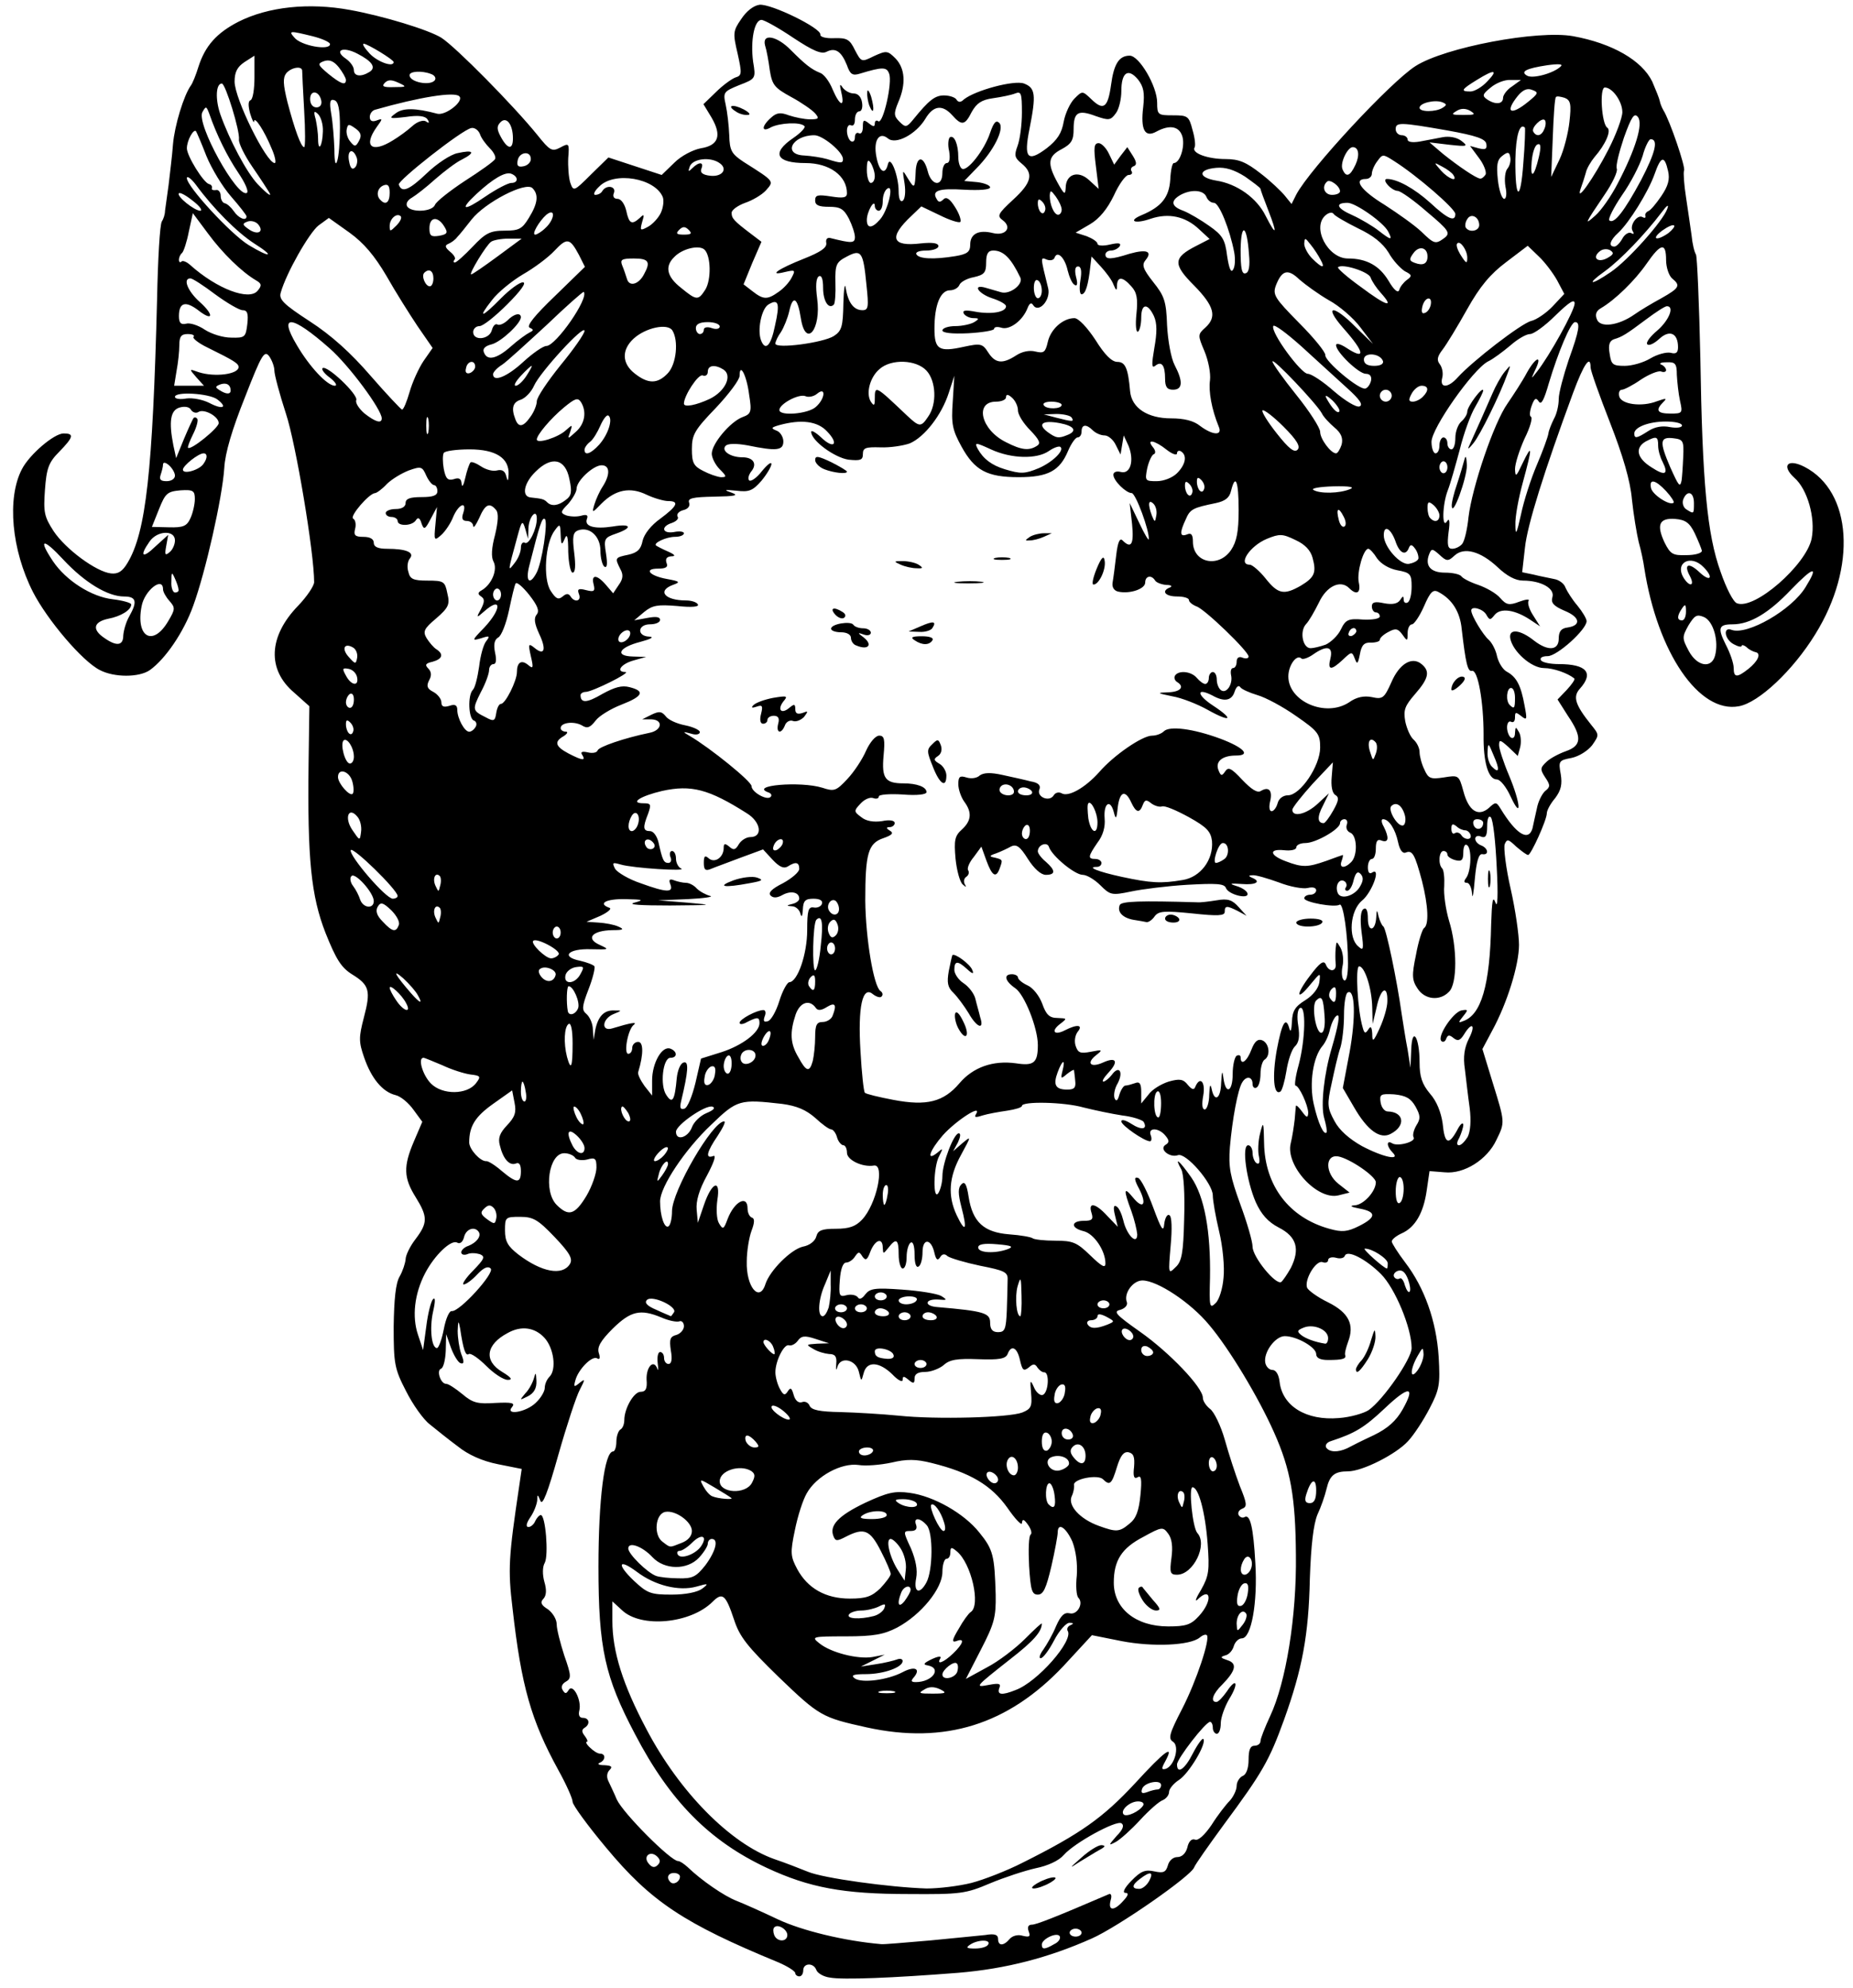 <svg xmlns="http://www.w3.org/2000/svg" width="466" height="500" viewBox="0 0 4660 5000"><g id="l4SXa5o1RtgLxY9AiylWxC9" fill="rgb(0,0,0)" style="transform: none;"><g style="transform: none;"><path id="pmg9pK9nx" d="M2087 4973 c-16 -2 -31 -11 -34 -19 -7 -19 -33 -18 -33 1 0 8 -4 15 -10 15 -5 0 -10 -4 -10 -8 0 -5 -19 -17 -42 -27 -238 -98 -321 -153 -434 -289 -46 -55 -84 -107 -84 -115 0 -8 -16 -44 -36 -80 -68 -124 -93 -210 -115 -406 -12 -99 -10 -129 17 -310 l6 -41 -60 -12 c-40 -8 -75 -24 -101 -45 -23 -17 -54 -42 -70 -55 -16 -12 -43 -50 -60 -84 -29 -56 -31 -69 -31 -162 1 -69 5 -109 15 -126 8 -14 14 -33 15 -43 0 -10 11 -33 25 -51 31 -41 31 -56 0 -106 -30 -48 -31 -77 -4 -140 l21 -49 -22 -30 c-12 -17 -32 -34 -45 -37 -33 -8 -61 -42 -79 -94 -14 -40 -14 -51 -1 -101 18 -68 14 -82 -30 -109 -27 -17 -40 -38 -66 -103 -37 -94 -46 -188 -43 -427 l2 -144 -38 -34 c-69 -58 -65 -142 10 -219 22 -23 40 -50 40 -59 0 -74 -46 -349 -71 -424 -16 -49 -29 -98 -29 -108 0 -10 -6 -26 -13 -36 -12 -16 -19 -5 -61 103 -32 80 -50 140 -52 178 -5 75 -47 261 -78 346 -24 67 -70 134 -109 162 -27 19 -90 19 -126 0 -44 -22 -132 -126 -168 -196 -54 -106 -66 -236 -28 -309 19 -37 81 -90 105 -90 27 0 25 9 -11 46 -27 27 -32 42 -36 96 -4 56 -2 67 22 104 30 45 107 102 144 106 18 2 29 -5 42 -27 46 -77 63 -229 74 -663 2 -100 7 -188 12 -195 4 -6 8 -18 8 -27 1 -8 5 -37 9 -65 3 -27 9 -73 11 -102 4 -47 27 -123 45 -148 4 -5 13 -27 19 -47 17 -53 46 -85 100 -113 75 -38 177 -49 281 -30 83 15 198 50 230 70 37 24 181 170 241 244 32 40 37 43 58 32 22 -12 23 -11 20 26 -1 21 1 49 5 62 8 23 9 23 52 -20 l44 -43 67 22 67 22 32 -31 c17 -17 46 -32 66 -36 45 -7 54 -32 27 -78 l-20 -33 31 -30 c17 -17 39 -33 49 -37 17 -5 17 -10 6 -60 -12 -51 -12 -57 9 -87 13 -20 31 -34 46 -36 29 -3 156 59 153 75 -1 6 14 10 35 9 32 -1 39 3 52 30 16 30 16 31 48 15 31 -14 34 -14 54 6 24 25 27 64 7 110 -12 29 -11 35 3 49 15 15 18 15 35 -6 39 -48 54 -60 77 -60 14 0 28 5 31 10 5 8 11 8 19 0 29 -23 126 -49 151 -40 29 11 31 28 14 114 -15 74 -5 85 43 49 27 -21 38 -38 43 -67 4 -21 16 -47 27 -58 20 -20 20 -20 43 2 30 29 41 21 49 -36 7 -53 20 -74 47 -74 24 0 69 77 69 118 0 31 2 32 40 32 37 0 40 2 49 37 6 20 8 40 5 44 -8 14 33 29 78 29 34 0 52 8 88 36 25 19 52 45 61 56 l17 21 12 -24 c34 -64 237 -283 300 -323 74 -47 307 -91 396 -75 99 18 173 61 199 114 9 21 18 43 19 49 1 6 5 16 9 23 16 25 57 145 52 152 -2 5 0 35 5 67 5 32 11 76 14 96 2 21 7 42 11 48 3 5 8 122 11 258 5 317 17 446 51 540 14 41 32 76 41 79 44 18 175 -97 188 -163 10 -52 -11 -124 -43 -152 -34 -31 -18 -50 25 -28 120 62 132 252 27 421 -56 91 -142 172 -192 181 -100 19 -205 -135 -238 -348 -2 -15 -8 -44 -14 -65 -5 -21 -13 -69 -17 -107 -4 -47 -23 -111 -55 -193 -27 -69 -49 -131 -49 -139 0 -33 -17 -9 -44 64 -73 198 -115 332 -121 389 l-7 62 29 6 c15 4 38 8 51 11 13 2 26 12 29 22 4 9 17 30 30 45 13 16 23 33 23 39 0 21 -74 88 -98 88 -13 0 -20 4 -17 10 3 6 24 10 45 10 70 0 89 22 53 62 -18 20 -12 40 28 90 21 26 21 26 3 52 -11 14 -33 28 -52 32 -32 6 -33 8 -27 41 4 25 1 40 -14 60 -12 14 -21 31 -21 38 0 17 -40 105 -47 105 -4 0 -17 -10 -30 -21 -20 -19 -23 -20 -29 -6 -3 9 3 60 15 112 12 53 21 116 21 141 0 51 -30 147 -67 215 l-25 47 26 85 c31 100 31 99 9 144 -23 49 -81 86 -130 81 l-38 -3 -7 48 c-8 57 -29 94 -64 109 -13 6 -24 15 -24 20 0 4 15 28 34 53 48 63 78 146 84 237 4 70 2 82 -23 130 -15 29 -39 66 -54 82 -30 33 -115 76 -151 76 -34 0 -46 10 -54 44 -4 17 -14 46 -23 65 -10 25 -16 76 -19 161 -3 142 -19 227 -65 355 -37 102 -54 132 -151 263 -38 52 -72 100 -75 108 -8 22 -192 150 -258 179 -108 48 -215 76 -335 86 -165 13 -291 18 -323 12z m398 -83 c8 -13 -25 -13 -45 0 -12 8 -9 10 12 10 15 0 30 -4 33 -10z m166 -1 c11 -5 17 -14 14 -20 -7 -11 -45 7 -45 21 0 13 7 13 31 -1z m-315 -9 c60 -6 124 -12 142 -14 23 -4 32 -1 32 10 0 18 14 18 29 0 7 -8 21 -12 33 -8 17 4 20 2 15 -11 -4 -11 -1 -17 8 -17 11 0 57 -18 192 -76 7 -4 10 2 6 15 -7 27 9 27 32 1 13 -14 14 -20 5 -20 -8 0 -2 -13 15 -30 24 -25 35 -29 58 -24 23 5 29 2 34 -15 3 -12 13 -21 24 -21 11 0 21 -9 25 -24 3 -15 11 -23 19 -20 8 4 25 -12 42 -37 15 -24 36 -51 46 -61 9 -10 17 -27 17 -37 0 -10 7 -21 15 -25 9 -3 15 -19 15 -41 0 -24 4 -35 15 -35 8 0 15 -5 15 -12 0 -6 11 -34 24 -62 40 -85 67 -251 65 -406 -1 -144 -13 -214 -55 -308 -39 -88 -113 -211 -163 -270 -47 -57 -131 -112 -168 -112 -24 0 -48 33 -39 55 2 7 -4 15 -17 19 -18 4 -11 12 50 55 74 52 158 140 158 166 0 8 8 20 18 28 10 7 27 42 37 77 10 36 27 88 38 117 18 44 19 52 6 57 -8 3 -12 10 -9 16 4 6 10 8 15 5 14 -8 22 26 27 116 6 99 -10 189 -34 189 -8 0 -17 9 -20 19 -3 11 -12 22 -22 24 -13 4 -12 6 6 12 25 8 21 26 -13 61 -24 23 -31 44 -15 44 5 0 16 -12 26 -26 25 -38 31 -21 6 19 -11 19 -21 46 -21 61 0 14 -4 26 -10 26 -5 0 -10 -7 -10 -15 0 -8 -3 -15 -7 -15 -12 1 -83 93 -83 107 0 26 20 12 40 -28 12 -23 24 -39 26 -36 10 10 -36 87 -61 103 -14 9 -25 23 -25 30 0 8 -7 17 -16 21 -9 3 -35 26 -57 50 -22 24 -50 49 -61 55 -19 10 -19 9 2 -15 16 -16 20 -27 12 -32 -13 -8 -118 49 -145 80 -12 14 -40 27 -70 33 -27 6 -79 23 -115 38 -61 26 -74 28 -205 27 -164 0 -250 -16 -357 -66 -143 -67 -243 -167 -331 -336 -76 -144 -92 -216 -92 -421 0 -169 15 -290 37 -290 4 0 8 -11 8 -24 0 -14 5 -28 10 -31 6 -3 10 -14 10 -24 0 -29 24 -71 41 -71 13 0 17 -8 15 -31 -1 -32 18 -52 27 -27 2 7 3 1 1 -14 -2 -16 1 -28 6 -28 6 0 10 7 10 15 0 8 5 15 11 15 8 0 10 -12 6 -34 -4 -28 -2 -35 14 -39 10 -3 19 -13 19 -22 0 -9 -6 -15 -12 -12 -7 2 -27 -2 -45 -10 -53 -22 -77 -16 -122 28 -31 31 -40 47 -35 62 4 12 2 17 -4 13 -13 -8 -48 28 -55 55 -5 17 -3 18 10 7 15 -12 15 -10 1 17 -9 17 -33 90 -54 164 -27 96 -40 129 -45 115 -7 -17 -8 -17 -8 -1 -1 10 -8 29 -17 42 -11 16 -12 25 -5 25 6 0 14 -7 17 -15 4 -8 10 -15 14 -15 12 0 20 101 10 120 -6 10 -6 30 -1 48 6 20 5 34 -2 42 -9 9 -7 16 11 27 12 9 22 25 22 38 0 12 9 47 19 78 18 51 18 58 4 66 -9 5 -13 13 -8 21 6 10 9 10 15 0 11 -18 33 26 27 51 -3 12 0 19 9 19 16 0 19 16 4 25 -8 5 -7 11 1 21 6 8 8 14 5 14 -4 0 -1 7 8 15 8 8 19 15 25 15 15 0 14 17 -1 23 -7 3 -2 6 12 6 18 1 21 4 13 12 -7 7 -8 18 -3 28 4 9 14 29 21 46 16 35 136 155 154 155 5 0 15 7 24 15 34 33 92 73 123 85 18 7 65 28 105 47 60 28 166 54 259 62 6 1 60 -4 120 -9z m-356 -14 c0 -14 -24 -29 -33 -19 -3 3 -3 11 0 19 7 18 33 18 33 0z m740 -6 c0 -5 -7 -10 -15 -10 -8 0 -15 5 -15 10 0 6 7 10 15 10 8 0 15 -4 15 -10z m-277 -125 c31 -8 90 -31 129 -51 146 -73 202 -113 282 -199 76 -83 101 -101 76 -55 -10 18 -9 21 2 18 22 -8 35 -57 18 -68 -13 -8 -9 -21 23 -83 36 -70 71 -176 62 -185 -3 -3 -11 0 -18 6 -24 20 -118 24 -196 9 l-75 -15 -72 78 c-139 147 -298 197 -494 154 -113 -25 -119 -28 -222 -127 -79 -77 -98 -101 -112 -144 -21 -63 -29 -70 -54 -45 -55 55 -180 67 -228 21 l-24 -22 0 49 c0 77 26 160 86 273 83 158 211 287 321 326 27 9 65 24 85 32 38 16 205 39 298 42 31 0 81 -6 113 -14z m447 -5 c12 -23 3 -25 -22 -6 -22 16 -23 26 -3 26 8 0 19 -9 25 -20z m-1180 -11 c0 -5 -7 -9 -15 -9 -15 0 -20 12 -9 23 8 8 24 -1 24 -14z m-57 -50 c-17 -17 -37 -1 -22 17 8 10 15 12 23 4 7 -7 7 -13 -1 -21z m1222 -129 c3 -6 -3 -10 -13 -10 -21 0 -46 23 -36 33 8 7 40 -8 49 -23z m36 -40 c5 0 9 -5 9 -11 0 -15 -43 -7 -48 10 -3 10 0 12 12 8 10 -4 22 -7 27 -7z m-663 -247 c-10 -2 -26 -2 -35 0 -10 3 -2 5 17 5 19 0 27 -2 18 -5z m116 -5 c-15 -7 -28 -7 -40 1 -16 9 -12 10 21 10 35 0 37 -2 19 -11z m190 2 c55 -20 147 -125 131 -149 -3 -5 1 -12 7 -14 9 -4 8 -6 -2 -6 -8 -1 -26 19 -39 44 -13 25 -28 45 -34 45 -5 0 -2 -10 7 -22 9 -13 24 -39 32 -59 12 -27 21 -35 34 -32 19 5 36 -25 22 -39 -5 -5 -7 -30 -4 -56 2 -30 -2 -61 -11 -85 -16 -36 -37 -50 -37 -23 0 7 -7 46 -16 85 -13 55 -20 71 -34 71 -15 0 -18 -11 -22 -72 -2 -40 -1 -76 4 -79 4 -3 1 -14 -7 -25 -10 -14 -14 -15 -15 -4 0 8 -17 -10 -37 -39 -40 -56 -93 -88 -190 -112 -40 -10 -63 -10 -101 -1 -28 6 -65 9 -83 6 -43 -6 -106 28 -130 71 -10 17 -23 58 -30 93 -12 57 -11 66 6 98 26 48 71 74 132 74 41 0 55 -5 77 -26 14 -15 26 -31 26 -36 0 -5 -11 -31 -25 -58 -27 -53 -42 -59 -87 -36 -23 12 -27 12 -32 -1 -11 -27 13 -52 80 -84 56 -26 74 -30 111 -25 61 8 138 52 176 100 35 43 38 58 41 156 1 57 -4 74 -37 138 l-38 74 53 -29 c29 -15 72 -48 95 -71 24 -24 43 -42 43 -39 0 20 -21 44 -79 89 -90 71 -91 72 -54 65 26 -5 31 -3 26 8 -6 17 6 19 41 5z m-284 -45 c30 -16 46 -9 29 12 -9 10 -8 13 4 13 42 0 67 -35 30 -42 -13 -2 -10 -6 11 -16 15 -7 24 -8 21 -2 -11 18 8 11 32 -12 26 -25 30 -40 8 -31 -12 4 -11 -3 6 -31 11 -20 25 -39 30 -42 26 -16 2 -123 -35 -153 -13 -11 -16 -11 -16 3 0 9 -4 16 -10 16 -5 0 -10 15 -10 33 0 42 -54 108 -114 140 -33 17 -58 22 -129 22 -85 0 -87 1 -67 17 29 24 97 41 134 35 l31 -6 -30 15 -30 15 38 -6 c21 -3 45 -9 53 -12 8 -3 14 -1 14 4 0 16 -48 33 -93 33 -32 0 -38 3 -27 11 18 12 82 4 120 -16z m137 0 c3 -9 3 -19 -1 -22 -7 -7 -36 16 -36 28 0 15 30 10 37 -6z m727 -147 c-9 -14 -24 2 -24 25 1 21 1 21 15 3 8 -10 12 -23 9 -28z m-119 6 c35 -38 31 -76 -4 -41 -7 6 -3 -5 10 -26 19 -34 21 -48 16 -115 -6 -80 -23 -142 -38 -142 -10 0 0 101 12 115 27 29 -10 105 -51 105 -17 0 -19 -5 -14 -42 4 -29 1 -49 -8 -61 -13 -18 -16 -18 -63 8 -54 28 -74 59 -74 115 0 65 55 110 137 110 44 0 57 -4 77 -26z m-818 0 c12 -3 24 -12 27 -20 4 -11 2 -12 -14 -4 -10 5 -30 10 -44 10 -14 0 -28 5 -31 10 -7 11 27 13 62 4z m93 -66 c0 -14 -18 -9 -24 8 -11 28 -6 39 9 20 8 -11 15 -23 15 -28z m848 8 c3 -20 0 -27 -10 -24 -7 3 -14 17 -16 32 -3 20 0 27 10 24 7 -3 14 -17 16 -32z m-1372 -11 c17 -13 16 -14 -15 -5 -44 12 -104 -3 -149 -37 -47 -35 -52 -20 -8 22 34 32 43 35 95 35 35 0 65 -6 77 -15z m564 -16 c16 -30 17 -124 1 -143 -17 -20 -35 -21 -27 -1 3 10 -1 15 -14 15 -19 0 -19 1 1 44 12 29 17 54 13 75 -7 36 9 42 26 10z m-556 -43 c26 -35 34 -66 16 -66 -5 0 -10 5 -10 12 0 6 -10 22 -22 35 -30 32 -87 31 -117 -1 -26 -28 -61 -40 -61 -22 0 14 48 61 70 69 8 3 34 6 56 6 36 1 45 -4 68 -33z m491 -42 c-8 -13 -20 -24 -25 -24 -14 0 -2 48 19 80 l16 25 3 -28 c2 -16 -4 -39 -13 -53z m881 51 c8 -21 -6 -41 -17 -24 -12 19 -11 39 1 39 6 0 13 -7 16 -15z m-1382 -58 c16 -25 0 -31 -23 -8 -12 12 -26 21 -32 21 -5 0 -8 4 -4 10 8 12 46 -2 59 -23z m-50 -7 c16 -6 26 -17 26 -30 0 -23 -41 -53 -67 -48 -25 5 -30 58 -7 75 21 16 17 15 48 3z m660 -52 c-8 -27 -25 -50 -32 -44 -6 7 21 66 31 66 5 0 5 -10 1 -22z m466 4 c17 -13 24 -32 28 -72 4 -40 2 -51 -7 -45 -9 5 -12 -2 -9 -26 2 -25 -1 -34 -14 -37 -12 -2 -20 8 -29 37 -13 43 -18 48 -35 31 -13 -13 -75 -1 -73 14 1 6 -1 19 -6 29 -10 23 21 57 68 74 44 16 52 16 77 -5z m-610 -22 c0 -13 -40 -13 -60 0 -11 7 -5 10 23 10 20 0 37 -4 37 -10z m75 -30 c-3 -5 -18 -10 -33 -10 -21 0 -24 2 -12 10 20 13 53 13 45 0z m347 -20 c-2 -16 -8 -30 -13 -30 -10 0 -12 43 -2 53 14 14 19 6 15 -23z m324 -7 c-11 -11 -19 6 -11 24 8 17 8 17 12 0 3 -10 2 -21 -1 -24z m334 -5 c0 -34 -13 -29 -25 10 -5 16 -2 22 9 22 11 0 16 -10 16 -32z m-1471 19 c-2 -2 -21 -14 -43 -27 -37 -22 -38 -22 -27 -2 6 11 16 23 23 25 14 6 54 9 47 4z m52 -38 c9 -17 8 -23 -2 -30 -28 -17 -79 -1 -79 26 0 30 65 34 81 4z m619 -8 c0 -12 -20 -25 -27 -18 -7 7 6 27 18 27 5 0 9 -4 9 -9z m50 -30 c0 -23 -16 -36 -25 -21 -9 14 1 40 15 40 5 0 10 -9 10 -19z m128 -8 c4 -16 -22 -27 -43 -19 -22 8 -6 38 18 34 11 -2 22 -9 25 -15z m372 3 c0 -8 -4 -18 -10 -21 -5 -3 -10 3 -10 14 0 12 5 21 10 21 6 0 10 -6 10 -14z m-330 -25 c0 -24 -18 -37 -32 -23 -8 8 -7 16 2 27 17 21 30 19 30 -4z m-535 -11 c3 -5 -3 -10 -14 -10 -12 0 -21 5 -21 10 0 6 6 10 14 10 8 0 18 -4 21 -10z m450 -25 c0 -10 -6 -20 -12 -22 -8 -3 -13 5 -13 22 0 17 5 25 13 23 6 -3 12 -13 12 -23z m743 17 c9 -5 39 -20 67 -33 35 -17 56 -36 72 -64 34 -60 17 -62 -45 -3 -51 48 -74 62 -135 82 -10 3 -15 10 -12 16 8 12 29 13 53 2z m-1488 -17 c-7 -8 -16 -15 -21 -15 -5 0 -6 7 -3 15 4 8 13 15 21 15 13 0 13 -3 3 -15z m798 -17 c-6 -18 -28 -21 -28 -4 0 9 7 16 16 16 9 0 14 -5 12 -12z m70 -52 c3 -12 -1 -17 -10 -14 -7 3 -15 13 -16 22 -3 12 1 17 10 14 7 -3 15 -13 16 -22z m-797 -7 c-13 -11 -27 -17 -30 -13 -7 7 28 34 43 34 6 -1 0 -10 -13 -21z m600 3 c22 -9 25 -15 22 -49 -3 -33 -2 -35 7 -15 5 13 16 22 22 20 15 -5 18 -58 4 -57 -5 0 -12 -5 -17 -12 -6 -10 -11 -10 -22 0 -13 10 -16 7 -22 -19 -7 -32 -22 -39 -31 -15 -5 12 -21 15 -74 13 -53 -2 -72 1 -87 15 -11 9 -32 17 -46 17 -18 0 -27 5 -27 16 0 14 -3 14 -15 4 -12 -10 -15 -10 -15 0 0 7 -12 1 -26 -14 -33 -32 -64 -34 -72 -3 -6 22 -6 22 -12 -3 -7 -31 -46 -40 -54 -13 -3 11 -4 9 -3 -7 2 -19 -3 -25 -18 -25 -11 -1 -29 -6 -40 -13 -19 -11 -18 -11 10 -13 l30 -1 -34 -11 c-27 -9 -36 -8 -45 5 -6 8 -16 13 -22 11 -12 -4 -34 39 -34 68 0 11 5 30 11 41 9 17 13 18 20 7 7 -11 10 -9 15 9 4 14 12 21 21 18 7 -3 16 1 19 9 5 11 25 15 78 16 39 1 105 5 146 9 95 10 277 5 311 -8z m871 -6 c37 -26 108 -129 108 -156 0 -51 -42 -151 -77 -186 -38 -38 -85 -62 -91 -46 -2 6 -12 8 -22 5 -11 -3 -20 0 -20 6 0 5 -6 8 -14 5 -16 -6 -46 43 -39 64 3 7 26 24 53 37 52 26 67 56 50 100 -5 14 -9 29 -7 33 3 9 -7 12 -43 12 -20 0 -30 -5 -30 -15 0 -17 -49 -45 -79 -45 -24 0 -54 41 -49 67 2 10 10 18 18 18 9 0 16 12 18 30 7 61 67 98 149 91 29 -2 63 -12 75 -20z m-2095 -18 c13 -12 23 -29 23 -38 0 -9 5 -21 12 -28 18 -18 11 -72 -13 -98 -24 -26 -58 -31 -92 -12 -55 29 -61 70 -14 98 23 14 27 20 14 20 -11 0 -35 -16 -54 -35 -19 -19 -39 -33 -44 -30 -8 6 -14 -11 -22 -65 -4 -21 -5 -19 -6 7 0 17 4 44 9 58 8 20 7 26 -2 23 -6 -2 -17 -20 -24 -39 l-12 -34 -1 42 c-1 23 -6 43 -12 45 -12 4 -1 38 13 38 6 0 24 12 41 26 26 22 38 25 83 22 41 -2 50 0 42 10 -19 22 34 14 59 -10z m1331 -27 c3 -16 -1 -22 -10 -19 -7 3 -15 15 -16 27 -3 16 1 22 10 19 7 -3 15 -15 16 -27z m902 -95 c-1 -19 -2 -19 -15 4 -20 35 -19 62 0 36 8 -11 15 -29 15 -40z m-1250 24 c0 -5 -7 -10 -15 -10 -8 0 -15 5 -15 10 0 6 7 10 15 10 8 0 15 -4 15 -10z m-83 -23 c-4 -14 -47 -23 -47 -9 0 13 7 17 30 19 13 1 20 -3 17 -10z m-303 -21 c-6 -15 -24 -23 -24 -11 0 8 24 34 28 30 1 -1 0 -10 -4 -19z m956 15 c0 -5 -7 -11 -15 -15 -9 -3 -15 0 -15 9 0 8 7 15 15 15 8 0 15 -4 15 -9z m-1811 -134 c6 -6 6 6 0 32 -9 41 -4 91 10 91 4 0 12 -21 17 -47 5 -27 14 -47 20 -46 19 3 109 -96 98 -107 -7 -7 -18 -2 -34 15 -13 14 -28 25 -34 25 -5 0 5 -16 24 -35 28 -29 31 -35 17 -41 -10 -3 -24 -4 -32 0 -8 3 -15 1 -15 -5 0 -5 8 -13 18 -16 20 -8 33 -24 26 -35 -10 -15 -32 -8 -37 13 -3 12 -10 18 -17 14 -15 -9 -57 31 -81 77 -27 52 -33 109 -18 154 l13 39 8 -59 c4 -33 12 -64 17 -69z m2251 98 c0 -21 -35 -36 -60 -27 -18 7 -19 10 -8 19 11 9 35 18 61 22 4 0 7 -6 7 -14z m-490 -4 c0 -12 -20 -25 -27 -18 -7 7 6 27 18 27 5 0 9 -4 9 -9z m-318 -66 c1 -30 2 -65 2 -77 1 -19 -8 -23 -69 -35 -38 -8 -75 -19 -82 -24 -7 -7 -14 -6 -19 3 -6 9 -10 6 -14 -11 -8 -37 -30 -38 -30 -2 0 16 -4 33 -10 36 -6 4 -10 -8 -10 -30 0 -22 -4 -34 -10 -30 -5 3 -10 19 -10 36 0 16 -4 29 -10 29 -5 0 -10 -16 -10 -35 0 -39 -6 -43 -26 -17 -13 16 -13 16 -14 0 0 -27 -19 -21 -31 9 -8 22 -12 24 -20 13 -8 -13 -10 -13 -19 0 -5 8 -15 15 -22 15 -8 0 -14 16 -16 44 -3 40 -1 43 17 38 12 -3 24 0 28 5 4 7 11 4 19 -7 12 -15 24 -17 93 -12 43 3 87 10 98 16 16 10 15 11 -7 9 -14 -1 -26 2 -27 7 -2 6 9 11 25 12 117 10 132 15 132 39 0 17 6 24 20 24 17 0 20 -7 22 -55z m-402 36 c0 -12 -20 -25 -27 -18 -7 7 6 27 18 27 5 0 9 -4 9 -9z m655 0 c19 -8 19 -8 -3 -20 -14 -7 -22 -8 -22 -1 0 5 -7 10 -16 10 -8 0 -12 5 -9 10 7 12 22 12 50 1z m-495 -21 c0 -5 -7 -10 -15 -10 -8 0 -15 5 -15 10 0 6 7 10 15 10 8 0 15 -4 15 -10z m65 0 c-3 -5 -13 -10 -21 -10 -8 0 -14 5 -14 10 0 6 9 10 21 10 11 0 17 -4 14 -10z m-660 -10 c9 -14 -55 -44 -68 -31 -7 7 0 15 24 25 19 9 35 15 36 16 1 0 4 -4 8 -10z m389 -12 c3 -13 6 -39 5 -58 l0 -35 -14 34 c-17 37 -20 81 -6 81 5 0 11 -10 15 -22z m151 12 c-3 -5 -13 -10 -21 -10 -8 0 -14 5 -14 10 0 6 9 10 21 10 11 0 17 -4 14 -10z m334 -42 c-1 -47 -2 -50 -10 -23 -7 26 -3 75 7 75 2 0 4 -24 3 -52z m-439 32 c0 -5 -7 -10 -15 -10 -8 0 -15 5 -15 10 0 6 7 10 15 10 8 0 15 -4 15 -10z m50 0 c0 -5 -7 -10 -15 -10 -8 0 -15 5 -15 10 0 6 7 10 15 10 8 0 15 -4 15 -10z m610 -10 c0 -5 -7 -10 -15 -10 -8 0 -15 5 -15 10 0 6 7 10 15 10 8 0 15 -4 15 -10z m287 -67 c3 -26 -2 -79 -11 -116 -9 -38 -16 -78 -16 -91 0 -30 -68 -109 -88 -101 -20 7 -48 -15 -31 -26 10 -6 10 -11 0 -23 -17 -21 -45 -21 -37 -1 3 8 2 15 -2 15 -14 0 -72 -40 -72 -50 0 -6 11 -3 25 6 26 17 42 14 31 -5 -4 -5 -28 -13 -54 -16 -26 -4 -69 -13 -97 -20 -49 -14 -155 -16 -155 -4 0 4 -17 9 -37 12 -21 3 -49 8 -62 12 -18 6 -22 5 -16 -4 15 -26 -52 18 -84 54 -33 38 -43 67 -14 44 15 -13 15 -12 5 8 -15 27 -16 115 -2 93 5 -8 10 -27 10 -42 0 -34 29 -108 41 -108 6 0 4 10 -2 23 l-12 22 23 -20 c23 -19 23 -19 -3 29 -31 56 -34 103 -11 152 22 46 27 37 12 -20 -9 -35 -9 -49 0 -58 8 -8 13 -1 18 32 10 63 38 89 102 94 29 2 56 7 59 10 4 3 29 6 57 6 44 0 54 4 88 37 29 28 38 33 38 20 0 -32 -29 -75 -55 -81 -33 -8 -32 -26 1 -26 21 0 24 -4 19 -20 -9 -28 10 -25 40 8 l26 27 -7 -29 c-5 -20 -3 -27 4 -22 6 3 13 19 17 35 8 36 35 64 35 35 -1 -11 -7 -37 -15 -59 -20 -54 -19 -62 4 -34 26 32 36 18 16 -21 -13 -24 -13 -31 -3 -28 7 2 24 36 38 74 21 57 26 64 28 41 2 -15 8 -25 13 -21 6 3 7 34 3 77 -6 70 -6 72 12 54 16 -14 20 -36 22 -121 2 -64 -1 -112 -7 -125 -19 -34 -6 -24 25 20 33 48 49 135 47 253 -2 72 -1 78 14 63 9 -8 18 -37 20 -64z m-772 57 c4 -6 -5 -10 -19 -10 -14 0 -26 5 -26 10 0 6 9 10 19 10 11 0 23 -4 26 -10z m-75 -10 c0 -5 -7 -10 -15 -10 -8 0 -15 5 -15 10 0 6 7 10 15 10 8 0 15 -4 15 -10z m-305 -31 c11 -34 64 -87 94 -94 17 -3 31 -14 34 -26 4 -15 14 -19 49 -19 34 0 50 -6 66 -23 36 -38 58 -140 30 -136 -29 5 -68 -14 -68 -32 0 -10 -4 -19 -9 -19 -5 0 -13 -9 -16 -20 -3 -11 -10 -20 -15 -20 -5 0 -23 -13 -40 -29 -23 -20 -46 -30 -83 -35 -106 -12 -113 -11 -178 52 -67 63 -129 157 -129 193 0 37 11 69 21 63 5 -3 9 -20 9 -38 0 -51 102 -226 131 -226 5 0 -3 16 -16 36 -28 41 -32 59 -11 51 8 -3 1 17 -16 49 -20 36 -28 65 -26 86 l3 33 15 -44 c20 -59 43 -68 34 -13 -3 22 -2 48 4 58 10 17 12 16 22 -11 17 -44 50 -61 50 -26 0 11 5 21 11 23 7 2 7 12 -1 33 -6 16 -12 51 -12 77 -2 64 32 105 47 57z m1616 -12 c-7 -18 -15 -25 -26 -21 -8 3 -12 10 -9 15 3 5 9 7 14 4 4 -3 10 5 13 17 4 12 9 20 12 16 3 -3 1 -17 -4 -31z m-295 -28 c24 -48 15 -79 -30 -102 -27 -14 -44 -33 -58 -64 -23 -53 -36 -143 -19 -143 6 0 11 9 11 19 0 11 5 23 10 26 7 4 9 -2 6 -17 -3 -12 -2 -39 3 -58 8 -32 9 -30 10 25 2 107 63 187 164 215 32 9 45 8 75 -7 44 -22 44 -36 0 -44 -21 -4 -25 -7 -11 -8 22 -1 53 -35 53 -58 0 -15 -66 -60 -95 -65 -33 -5 -33 42 1 69 l28 22 -28 7 c-53 13 -134 -75 -120 -131 4 -16 8 -43 10 -60 1 -16 3 -32 3 -34 1 -3 8 4 16 15 11 15 14 16 15 3 0 -19 -23 -69 -32 -69 -3 0 0 -24 8 -52 17 -64 19 -152 3 -143 -6 4 -8 22 -4 45 4 26 2 42 -9 52 -8 8 -17 36 -21 62 -4 25 -11 49 -15 51 -17 11 -21 -38 -9 -105 13 -69 23 -86 32 -52 3 9 5 1 6 -18 1 -28 8 -39 34 -55 19 -12 33 -30 35 -45 3 -25 3 -25 -22 5 -37 46 -38 26 -1 -22 24 -32 34 -39 39 -28 8 21 28 19 25 -2 -1 -10 -1 -27 0 -38 2 -19 2 -19 12 -2 6 11 9 32 5 48 -3 15 -1 31 4 34 6 4 10 -13 10 -42 0 -72 -12 -153 -21 -148 -12 8 -89 -6 -89 -16 0 -5 7 -9 15 -9 8 0 15 -5 15 -11 0 -7 -9 -9 -21 -6 -12 3 -45 -3 -73 -14 -28 -10 -58 -19 -66 -18 -10 0 -11 2 -2 6 25 10 11 19 -25 16 -30 -2 -33 -1 -14 5 14 4 26 12 28 18 6 17 -48 4 -54 -13 -4 -11 -24 -12 -97 -8 -50 3 -114 11 -142 17 -48 10 -52 9 -77 -16 -14 -14 -34 -26 -44 -26 -20 0 -77 -47 -85 -70 -4 -14 -28 -6 -28 11 0 5 9 17 20 26 25 22 25 33 0 33 -12 0 -29 -15 -45 -40 -20 -32 -29 -38 -43 -31 -9 5 -26 13 -37 17 -18 6 -18 8 -2 11 19 5 19 5 11 27 -9 25 -19 19 -33 -19 l-13 -36 -19 26 c-11 13 -18 29 -14 34 3 5 1 12 -5 16 -6 4 -7 12 -4 18 5 9 4 9 -5 1 -7 -6 -15 -35 -18 -65 -4 -46 -2 -57 16 -73 24 -22 26 -43 6 -70 -8 -11 -15 -31 -15 -44 0 -19 4 -22 20 -17 12 4 27 2 34 -5 10 -7 27 -8 58 -1 23 5 55 12 70 16 19 3 26 10 22 20 -8 19 25 33 36 15 4 -7 13 -9 20 -5 17 10 59 -14 94 -53 37 -43 109 -92 133 -92 11 0 24 -5 30 -11 14 -14 73 -7 143 19 58 22 77 42 38 42 -34 0 -52 15 -44 36 6 16 9 16 17 4 8 -12 15 -9 43 21 23 24 38 34 47 28 20 -12 30 -1 23 27 -3 13 -2 24 4 24 5 0 12 -9 15 -20 3 -12 14 -20 26 -20 31 0 81 -74 81 -120 0 -34 -5 -41 -60 -79 -34 -24 -77 -47 -98 -53 -20 -6 -40 -15 -43 -20 -4 -6 -10 -1 -14 11 -7 23 -26 27 -56 10 -41 -21 -40 -2 1 25 55 36 46 44 -13 11 -25 -14 -65 -30 -89 -34 -39 -8 -40 -9 -10 -10 31 -1 42 -14 22 -26 -6 -4 -8 -11 -5 -16 9 -14 41 -11 55 6 7 8 16 15 21 15 5 0 9 -7 9 -15 0 -8 5 -15 10 -15 6 0 10 9 10 19 0 11 5 23 11 27 14 9 30 -16 25 -38 -2 -10 0 -18 5 -18 5 0 9 -7 9 -16 0 -10 6 -14 15 -10 8 3 15 2 15 -3 0 -13 -111 -120 -131 -126 -10 -4 -19 -11 -19 -16 0 -5 -13 -9 -30 -9 -30 0 -41 -14 -17 -23 6 -3 2 -6 -10 -6 -12 -1 -25 -6 -28 -11 -9 -15 -25 -12 -25 5 0 16 -38 29 -67 23 -11 -2 -17 -11 -15 -23 2 -11 6 -42 9 -68 4 -34 9 -45 16 -38 22 22 29 10 24 -41 l-6 -53 24 50 c13 28 24 46 24 41 2 -21 -33 -116 -43 -116 -14 0 -46 -31 -46 -46 0 -7 8 -10 19 -7 24 6 34 -29 19 -66 l-12 -26 -4 24 -4 24 -12 -24 c-6 -13 -19 -24 -28 -24 -10 0 -23 -6 -30 -13 -16 -16 -28 -15 -28 3 0 8 -4 15 -10 15 -5 0 -16 15 -24 34 -21 50 -50 66 -124 66 -80 0 -111 -17 -144 -77 -23 -42 -26 -57 -22 -113 l4 -65 -14 43 c-18 56 -61 111 -98 127 -17 6 -50 11 -74 10 -37 -1 -44 1 -44 17 0 15 -6 17 -36 14 -35 -5 -94 -48 -94 -70 0 -5 11 1 25 14 32 31 46 17 15 -15 -24 -26 -65 -31 -120 -16 -21 6 -22 8 -7 14 9 3 17 16 17 27 0 23 -17 25 -90 10 -28 -5 -49 -5 -55 1 -12 12 11 29 42 29 28 0 38 17 22 36 -6 8 -9 18 -5 22 4 4 19 -6 32 -23 13 -16 24 -25 24 -18 0 6 -11 25 -25 42 -22 25 -31 29 -63 25 -31 -3 -33 -2 -12 5 19 7 9 9 -44 10 -54 1 -67 4 -63 15 3 8 -2 16 -15 19 -11 3 -17 10 -14 16 4 5 -3 12 -14 16 -29 9 -25 28 5 23 14 -3 25 -1 25 3 0 5 -10 9 -22 9 -23 0 -56 16 -48 22 3 2 16 9 30 15 18 8 20 12 8 12 -11 1 -15 6 -12 16 5 11 -1 15 -21 15 -37 0 -22 18 22 26 33 6 35 8 15 15 -40 15 -20 39 33 39 13 0 27 4 30 10 4 6 -15 8 -52 4 -49 -4 -62 -2 -83 15 l-25 21 33 -6 c21 -4 32 -3 32 5 0 6 -11 11 -25 11 -32 0 -34 30 -2 31 13 1 4 6 -22 13 -55 14 -66 36 -19 37 l33 1 -32 9 c-32 9 -45 29 -20 29 15 1 -84 50 -100 50 -7 0 -13 4 -13 8 0 21 16 20 55 -3 31 -17 49 -22 68 -17 40 10 34 23 -20 44 -26 10 -56 28 -65 40 -14 18 -21 21 -35 12 -20 -11 -53 -7 -53 7 0 5 6 9 13 9 6 0 4 5 -5 11 -25 14 -22 26 12 44 35 18 44 19 34 3 -5 -7 0 -9 14 -6 12 3 23 1 25 -5 3 -9 67 -31 130 -44 32 -6 36 -33 5 -34 l-23 0 24 -12 c19 -9 25 -8 35 4 6 9 28 19 49 23 20 4 37 12 37 17 0 6 -10 8 -22 4 -22 -6 -22 -5 -3 6 51 30 155 114 155 126 0 15 39 37 48 27 4 -4 1 -9 -5 -11 -51 -18 80 -29 135 -12 30 10 35 8 63 -22 17 -18 38 -50 47 -71 10 -22 24 -38 33 -38 13 0 15 9 11 51 -5 56 4 69 50 69 34 0 58 9 58 22 0 6 -23 9 -60 6 -33 -2 -60 0 -60 5 0 5 -6 7 -14 4 -8 -3 -22 3 -32 14 -17 18 -17 20 2 34 12 10 31 13 52 10 19 -4 32 -2 32 5 0 5 -6 10 -12 10 -10 0 -10 3 0 9 10 6 6 11 -17 19 -38 13 -45 39 -45 157 1 95 21 215 38 227 6 4 7 10 3 14 -3 4 -13 1 -22 -6 -26 -22 -38 32 -31 144 3 54 8 101 11 104 2 3 35 11 72 18 84 16 126 5 166 -42 34 -40 84 -58 142 -50 45 7 55 -1 55 -46 0 -43 -34 -128 -57 -143 -26 -18 -30 -35 -8 -35 8 0 15 4 15 8 0 5 11 14 24 20 14 6 30 27 37 46 10 28 18 36 39 36 24 1 24 1 6 15 -24 18 -15 30 12 16 31 -16 47 -14 32 4 -6 8 -9 23 -5 35 6 18 12 20 38 15 30 -6 31 -5 13 9 -25 20 -13 32 18 18 33 -15 40 -3 14 25 -12 13 -18 23 -13 23 4 0 14 -8 21 -17 18 -25 30 -8 15 21 -8 13 -11 30 -8 38 4 9 8 6 12 -9 4 -13 11 -23 15 -23 5 0 15 -3 24 -6 12 -5 16 1 16 22 l0 29 18 -22 c9 -13 32 -27 51 -33 28 -8 37 -6 48 8 10 12 16 14 19 5 12 -28 26 -12 20 22 -4 22 -3 35 4 35 5 0 11 -17 11 -37 1 -24 3 -29 6 -15 7 35 23 26 24 -15 2 -31 3 -33 6 -10 6 41 23 32 23 -12 0 -22 5 -43 10 -46 6 -3 10 -1 10 4 0 22 16 10 27 -19 8 -21 16 -28 27 -24 18 7 22 39 6 49 -5 3 -10 19 -10 35 0 16 -4 32 -10 35 -5 3 -10 -1 -10 -9 0 -19 -16 -21 -26 -4 -11 17 -25 93 -31 163 -4 50 1 74 26 143 17 46 31 94 31 107 0 26 58 97 72 89 4 -3 15 -19 24 -35z m-1813 -10 c8 -13 1 -27 -38 -68 -42 -44 -54 -51 -87 -51 -37 0 -38 1 -38 34 0 28 7 40 34 61 58 44 110 54 129 24z m2057 -2 c0 -12 -40 -38 -58 -37 -6 1 49 50 56 50 1 0 2 -6 2 -13z m-955 -36 c15 -6 9 -9 -27 -12 -34 -3 -48 0 -48 8 0 14 43 16 75 4z m-1294 -104 c-8 -8 -14 -7 -23 2 -11 10 -9 15 7 27 18 13 20 13 23 -2 2 -9 -1 -21 -7 -27z m234 -30 c14 -24 25 -56 25 -71 0 -23 -3 -26 -24 -20 -13 3 -27 1 -30 -5 -4 -6 -16 -11 -27 -11 -39 0 -53 96 -19 130 30 30 46 25 75 -23z m757 -2 c3 -14 1 -25 -3 -25 -5 0 -9 11 -9 25 0 14 2 25 4 25 2 0 6 -11 8 -25z m1298 -16 c0 -16 -4 -29 -10 -29 -5 0 -10 16 -10 36 0 21 4 33 10 29 6 -3 10 -19 10 -36z m-2220 -44 c0 -16 -4 -23 -13 -19 -16 6 -32 -12 -40 -46 -5 -18 0 -31 18 -50 20 -21 24 -33 19 -57 l-6 -31 -48 34 c-45 32 -60 56 -60 97 0 17 28 48 43 47 4 -1 22 10 38 24 38 32 49 33 49 1z m370 -18 c0 -16 -18 3 -23 25 -6 22 -5 22 8 4 8 -11 15 -24 15 -29z m-10 -22 c20 -24 6 -28 -15 -5 -10 11 -13 20 -8 20 6 0 16 -7 23 -15z m1832 -7 c-15 -15 -16 -32 -1 -23 14 9 61 -4 54 -15 -3 -5 0 -18 7 -30 11 -17 10 -25 -2 -47 -12 -21 -24 -28 -54 -31 -34 -2 -37 0 -34 20 2 13 10 23 18 23 41 1 46 36 8 56 -27 15 -59 -8 -93 -67 l-28 -48 17 -90 c16 -87 14 -162 -5 -150 -5 3 -9 28 -9 56 0 29 -4 65 -9 82 -6 17 -15 57 -22 90 -12 53 -11 62 7 95 12 23 37 45 69 63 53 28 99 38 77 16z m-2032 -11 c0 -8 -9 -22 -20 -32 -22 -20 -27 -7 -10 26 12 22 30 25 30 6z m2221 -28 c7 -14 9 -41 5 -73 -4 -28 -9 -72 -12 -97 -5 -32 -1 -55 10 -77 18 -35 8 -44 -12 -11 -10 16 -16 18 -27 9 -10 -8 -14 -8 -18 2 -2 7 -8 10 -12 6 -12 -11 29 -72 50 -77 17 -3 18 -2 5 14 -13 16 -13 18 -1 13 46 -15 68 -90 71 -243 2 -60 4 -74 11 -55 5 16 7 -18 3 -90 -3 -63 -9 -119 -15 -125 -5 -5 -9 3 -9 23 0 24 -4 30 -15 26 -8 -4 -15 -1 -15 5 0 7 7 14 15 17 18 7 20 25 3 22 -9 -2 -15 18 -19 62 -3 36 -6 53 -7 38 -1 -16 -7 -28 -13 -28 -8 0 -8 -4 -2 -12 13 -17 15 -76 2 -83 -5 -4 -9 5 -9 18 0 20 -4 24 -20 20 -11 -3 -20 -9 -20 -14 0 -5 -4 -9 -10 -9 -11 0 -14 33 -3 44 4 4 6 24 5 44 -2 20 4 60 12 87 21 67 21 159 0 179 -23 24 -61 20 -79 -8 -14 -21 -15 -33 -4 -85 6 -34 16 -64 20 -67 13 -8 11 -56 -5 -119 -18 -67 -24 -78 -41 -71 -8 3 -15 -7 -19 -26 -7 -33 -23 -58 -38 -58 -5 0 -4 9 2 19 14 28 12 41 -5 35 -11 -5 -15 1 -15 20 0 14 -4 26 -10 26 -5 0 -10 9 -10 21 0 13 4 18 11 13 23 -14 -1 51 -26 71 -30 25 -35 94 -9 115 13 12 14 8 8 -37 -4 -33 -2 -53 5 -57 7 -5 11 4 11 24 0 35 19 32 21 -3 1 -20 2 -21 6 -2 3 11 8 22 12 25 7 5 34 134 46 220 4 25 10 65 15 90 l7 45 2 -45 c2 -61 21 -33 21 32 0 35 6 54 26 78 17 19 28 47 32 75 5 52 15 56 36 18 8 -16 15 -22 16 -15 0 7 -5 22 -10 33 -7 12 -7 19 -1 19 6 0 15 -10 22 -21z m-1951 -24 c5 -14 22 -30 37 -36 17 -7 23 -13 15 -16 -17 -6 -92 46 -92 63 0 24 30 15 40 -11z m1590 -24 c-9 -32 0 -111 19 -175 17 -58 22 -88 13 -82 -6 3 -13 18 -17 33 -3 16 -12 35 -19 43 -24 28 -34 95 -22 147 11 48 25 78 32 71 2 -3 -1 -19 -6 -37z m-1870 -11 c-6 -12 -14 -19 -17 -17 -2 3 1 15 7 27 6 12 14 19 17 17 2 -3 -1 -15 -7 -27z m120 -1 c-7 -11 -14 -19 -16 -16 -7 7 7 37 17 37 6 0 5 -9 -1 -21z m1340 -25 c0 -20 -4 -33 -10 -29 -11 7 -9 65 3 65 4 0 7 -16 7 -36z m-1171 -51 l14 -61 51 -16 c53 -17 96 -50 96 -73 0 -16 -5 -16 -31 -3 -10 6 -19 7 -19 2 0 -9 43 -32 60 -32 5 0 7 7 3 16 -4 12 -2 15 8 12 8 -2 21 -25 29 -51 8 -26 20 -47 25 -47 21 -1 45 -71 45 -131 0 -50 3 -59 16 -57 10 2 19 -3 21 -9 3 -8 -5 -13 -21 -13 -21 0 -26 5 -27 28 -1 16 -3 20 -6 10 -2 -10 -12 -19 -21 -19 -15 -1 -15 -2 1 -6 9 -2 17 -8 17 -13 0 -16 -20 -21 -41 -10 -14 8 -24 9 -31 2 -7 -7 3 -17 31 -31 22 -12 41 -28 41 -36 0 -17 -9 -19 -29 -6 -10 6 -21 1 -38 -17 l-24 -26 -57 21 c-31 12 -65 24 -74 28 -14 6 -18 2 -18 -15 0 -18 3 -20 13 -11 15 12 37 -3 37 -27 0 -11 3 -12 14 -3 11 10 16 8 24 -6 6 -10 19 -18 29 -18 32 0 27 -38 -9 -60 -96 -61 -140 -72 -213 -56 -55 13 -83 31 -46 31 18 0 19 3 11 26 -14 35 -13 44 5 44 8 0 17 12 21 28 10 45 13 52 25 52 6 0 9 -7 5 -15 -3 -8 -1 -15 4 -15 6 0 10 9 10 19 0 11 6 22 13 25 17 8 -122 -1 -152 -10 -21 -6 -22 -5 -14 11 6 9 34 26 64 36 66 24 83 24 75 3 -5 -12 -2 -15 10 -10 8 3 22 6 29 6 8 0 20 6 27 14 8 8 23 16 34 19 10 2 -15 6 -56 8 l-75 3 75 6 c68 6 64 6 -45 7 -74 0 -108 -2 -90 -7 26 -7 22 -8 -22 -9 -49 -1 -71 11 -40 22 6 2 -4 11 -23 20 l-35 15 30 2 c17 1 39 5 50 10 16 7 13 9 -15 9 -51 1 -68 21 -32 37 26 12 24 12 -22 11 -57 -2 -77 19 -27 29 17 4 33 10 36 14 2 4 -4 30 -15 58 -17 44 -17 52 -5 62 8 7 16 24 16 39 l2 26 4 -25 c7 -34 22 -50 47 -49 21 0 21 0 -1 9 -29 12 -32 45 -3 36 46 -14 64 -17 54 -9 -15 11 -26 73 -14 73 6 0 10 -7 10 -15 0 -8 7 -15 15 -15 13 0 14 30 0 76 -2 5 6 21 16 35 l19 24 0 -38 c0 -44 25 -88 46 -80 18 7 18 23 0 23 -19 0 -27 70 -10 94 15 23 21 13 26 -43 2 -19 9 -37 17 -39 14 -5 12 22 -6 97 -4 17 -2 22 8 19 8 -2 20 -32 28 -65z m-427 22 c-2 -14 -6 -25 -8 -25 -2 0 -4 11 -4 25 0 14 4 25 9 25 4 0 6 -11 3 -25z m-125 -21 c13 -17 12 -19 -14 -22 -15 -2 -47 -12 -70 -23 -24 -10 -45 -19 -48 -19 -15 0 -2 44 19 65 29 29 91 28 113 -1z m1507 -6 c-1 -13 -3 -25 -3 -27 -1 -2 -9 3 -18 10 -15 13 -16 12 -11 -8 8 -31 0 -29 -12 3 -12 32 -6 44 24 44 18 0 22 -5 20 -22z m-906 -17 c3 -16 -1 -22 -10 -19 -7 3 -15 15 -16 27 -3 16 1 22 10 19 7 -3 15 -15 16 -27z m42 -27 c0 -14 -4 -23 -10 -19 -5 3 -10 15 -10 26 0 10 5 19 10 19 6 0 10 -12 10 -26z m204 -6 c3 -13 6 -40 6 -60 0 -31 4 -38 19 -38 10 0 22 -7 25 -16 11 -28 6 -34 -14 -22 -14 9 -23 10 -28 3 -16 -23 -40 -15 -51 16 -15 45 -14 73 7 108 20 37 28 38 36 9z m-604 -44 c0 -34 -4 -53 -10 -49 -11 7 -13 48 -4 83 10 36 14 26 14 -34z m460 30 c0 -16 -26 -19 -35 -4 -3 6 -4 14 0 20 8 13 35 1 35 -16z m34 -40 c10 -25 -1 -29 -14 -5 -6 12 -7 21 -1 21 5 0 12 -7 15 -16z m1555 -96 c1 -43 -17 -33 -27 15 l-10 42 -1 -41 c-1 -49 -19 -104 -33 -104 -10 0 -4 111 9 154 4 15 7 16 14 5 6 -10 9 -7 10 11 0 22 3 20 19 -15 10 -22 19 -52 19 -67z m-158 36 c-3 -44 -7 -52 -21 -38 -13 13 0 86 14 81 6 -2 9 -20 7 -43z m-1877 -19 c5 -15 -12 -55 -24 -55 -5 0 -6 42 -2 63 3 13 20 8 26 -8z m-433 -13 c-11 -21 -41 -48 -41 -38 0 4 7 18 16 31 19 29 40 34 25 7z m30 -19 c-5 -10 -22 -29 -37 -43 -30 -26 -20 -8 20 38 23 26 30 28 17 5z m2309 -5 c0 -16 -3 -19 -11 -11 -6 6 -8 16 -5 22 11 17 16 13 16 -11z m-1310 -30 c0 -16 -3 -19 -11 -11 -6 6 -8 16 -5 22 11 17 16 13 16 -11z m-653 -15 c5 -13 -25 -26 -38 -17 -6 3 -5 11 2 20 13 16 31 14 36 -3z m63 -4 c10 -18 9 -20 -12 -17 -12 2 -24 11 -26 21 -5 24 25 22 38 -4z m604 -70 c7 -59 3 -80 -11 -66 -9 10 -11 127 -3 127 4 0 11 -27 14 -61z m-659 21 c6 -10 -56 -43 -64 -34 -7 7 31 44 45 44 7 0 16 -5 19 -10z m695 -15 c0 -8 -4 -15 -10 -15 -5 0 -10 7 -10 15 0 8 5 15 10 15 6 0 10 -7 10 -15z m-690 -40 c0 -8 -4 -15 -10 -15 -5 0 -10 7 -10 15 0 8 5 15 10 15 6 0 10 -7 10 -15z m696 -21 c-5 -13 -10 -14 -18 -6 -6 6 -8 18 -4 28 5 13 10 14 18 6 6 -6 8 -18 4 -28z m-1103 2 c3 -8 -6 -24 -19 -37 -21 -20 -27 -21 -34 -9 -6 10 -3 22 12 37 25 27 34 28 41 9z m103 -43 c-11 -11 -19 6 -11 24 8 17 8 17 12 0 3 -10 2 -21 -1 -24z m1004 3 c0 -8 -4 -17 -9 -21 -12 -7 -24 12 -16 25 9 15 25 12 25 -4z m-1170 -20 c0 -21 -47 -73 -56 -63 -5 4 -3 16 4 25 7 9 15 25 18 35 8 21 34 23 34 3z m60 -13 c-1 -16 -114 -126 -118 -115 -4 14 88 122 106 122 6 0 12 -3 12 -7z m2421 -25 c8 -14 8 -23 0 -31 -7 -7 -12 -2 -17 17 -3 14 -10 26 -16 26 -5 0 -7 -4 -3 -9 3 -5 1 -12 -4 -15 -13 -8 -24 11 -17 29 7 19 44 8 57 -17z m-2315 -25 c-11 -11 -19 6 -11 24 8 17 8 17 12 0 3 -10 2 -21 -1 -24z m1868 10 c45 -7 78 -51 74 -98 -3 -24 -13 -35 -58 -60 -31 -17 -61 -30 -68 -27 -7 2 -19 -2 -27 -8 -12 -10 -16 -9 -21 4 -8 22 -17 20 -29 -6 -15 -33 -29 -28 -34 12 -3 30 -5 32 -10 12 -9 -34 -26 -22 -23 16 2 21 -4 43 -18 61 -24 35 -25 41 -5 41 8 0 15 5 15 10 0 6 -5 10 -12 10 -26 0 3 12 63 25 74 16 100 17 153 8z m361 -48 c22 -8 41 -15 42 -15 1 0 0 7 -3 15 -7 18 7 20 24 3 17 -17 15 -67 -2 -74 -8 -3 -12 -12 -9 -20 3 -8 0 -14 -6 -14 -6 0 -11 5 -11 10 0 15 -61 50 -87 50 -13 0 -23 5 -23 11 0 6 -14 9 -31 7 -39 -4 -36 13 5 28 42 16 55 15 101 -1z m-257 -4 c15 -9 13 -42 -3 -41 -11 0 -27 50 -17 50 4 0 13 -4 20 -9z m-1437 -44 c-13 -13 -26 -3 -16 12 3 6 11 8 17 5 6 -4 6 -10 -1 -17z m327 5 c6 -18 -15 -14 -22 4 -4 10 -1 14 6 12 6 -2 14 -10 16 -16z m-1069 -68 c-22 -27 -34 2 -13 33 19 28 19 28 22 5 2 -13 -2 -30 -9 -38z m1691 35 c0 -11 -4 -17 -10 -14 -5 3 -10 13 -10 21 0 8 5 14 10 14 6 0 10 -9 10 -21z m1108 10 c-2 -6 -8 -11 -13 -11 -6 0 -16 -4 -22 -10 -10 -8 -13 -6 -13 6 0 10 4 15 9 11 5 -3 12 -1 16 5 8 13 28 13 23 -1z m156 -16 c2 -10 7 -32 11 -50 3 -17 13 -37 21 -44 13 -10 13 -15 0 -34 -13 -20 -13 -24 3 -39 9 -9 32 -21 49 -27 40 -14 41 -36 5 -89 l-26 -41 23 -24 c13 -14 22 -27 19 -29 -16 -13 -52 -26 -76 -26 -32 0 -79 -42 -85 -75 -4 -25 25 -22 60 6 35 27 62 25 62 -5 0 -18 6 -26 22 -28 35 -5 32 -26 -7 -42 -28 -12 -35 -20 -31 -34 7 -22 -28 -42 -74 -42 -19 0 -41 -12 -64 -34 -43 -40 -84 -51 -108 -29 -16 15 -20 15 -38 -2 -18 -16 -20 -16 -26 -1 -11 29 4 46 40 46 19 0 37 4 41 9 3 5 22 15 43 22 20 7 45 21 55 33 15 17 22 19 48 9 16 -6 27 -7 23 -2 -3 6 2 22 12 37 l17 27 -24 -16 c-39 -26 -75 -31 -90 -13 -11 14 -13 14 -21 0 -8 -15 -38 -23 -38 -11 0 13 30 62 44 74 8 7 18 26 21 42 4 16 15 34 26 39 23 13 34 34 43 84 7 36 6 38 -8 27 -14 -11 -16 -11 -16 3 0 10 -4 14 -10 11 -5 -3 -10 3 -10 14 0 11 5 23 10 26 6 3 10 -2 10 -12 1 -16 2 -16 10 -2 5 8 6 26 3 38 l-6 22 -23 -22 c-21 -19 -24 -20 -24 -5 0 9 11 43 25 76 29 69 33 115 4 53 -11 -24 -26 -43 -35 -43 -21 0 -34 -43 -33 -113 0 -81 -14 -163 -29 -160 -11 3 -16 -19 -26 -105 -4 -43 -24 -75 -58 -93 -14 -8 -21 -1 -37 36 -11 25 -25 45 -30 45 -6 0 -11 10 -11 22 0 21 -1 21 -13 4 -11 -15 -17 -17 -35 -7 -12 6 -22 15 -22 20 0 4 -10 7 -22 7 -17 -1 -24 6 -28 29 -5 25 -7 27 -13 11 -7 -18 -8 -18 -30 3 -30 28 -39 27 -31 -4 7 -30 -10 -33 -44 -9 -13 9 -26 13 -29 10 -12 -12 -33 17 -33 45 0 63 94 104 153 65 18 -13 37 -17 57 -13 27 6 31 3 49 -37 20 -47 52 -66 76 -46 22 18 18 36 -16 75 -26 30 -30 40 -25 69 4 19 13 39 21 46 8 7 15 21 15 31 0 10 5 30 12 44 10 23 16 25 49 20 37 -6 38 -6 49 34 13 50 37 66 64 43 17 -16 19 -16 30 2 39 64 70 83 80 49z m-2250 -9 c8 -22 -4 -40 -15 -23 -11 18 -11 39 0 39 5 0 12 -7 15 -16z m1156 -6 c0 -24 -16 -56 -23 -48 -3 3 -2 20 0 38 6 36 23 44 23 10z m970 1 c0 -5 -7 -9 -15 -9 -9 0 -12 6 -9 15 6 15 24 11 24 -6z m-197 -19 c-7 -25 -22 -35 -34 -23 -10 10 18 56 31 48 4 -3 6 -14 3 -25z m-180 -12 c14 -25 15 -33 5 -39 -8 -5 -11 -23 -9 -45 l3 -37 -51 54 c-27 30 -50 59 -51 65 0 20 35 12 64 -15 l28 -26 -15 31 c-15 28 -14 44 2 44 3 0 14 -14 24 -32z m-2467 -73 c-7 -26 -36 -35 -36 -11 0 16 30 50 37 42 3 -3 3 -17 -1 -31z m1664 26 c0 -14 -18 -23 -30 -16 -6 4 -8 11 -5 16 8 12 35 12 35 0z m45 -1 c-3 -5 -13 -10 -21 -10 -8 0 -14 5 -14 10 0 6 9 10 21 10 11 0 17 -4 14 -10z m1161 -91 c-13 -32 -14 -32 -15 -8 -1 14 4 30 11 37 19 19 20 7 4 -29z m-2866 4 c0 -23 -17 -49 -26 -41 -9 10 4 58 16 58 6 0 10 -8 10 -17z m2569 -37 c-14 -15 -22 0 -13 26 7 22 7 22 14 3 4 -11 4 -24 -1 -29z m-2578 -49 c-8 -8 -11 -7 -11 4 0 20 13 34 18 19 3 -7 -1 -17 -7 -23z m315 11 c4 -6 2 -14 -4 -16 -14 -4 -16 -64 -3 -77 6 -6 12 -32 16 -59 3 -27 11 -56 18 -64 10 -13 8 -14 -13 -7 -24 7 -24 6 8 -27 44 -47 44 -80 -1 -40 -19 17 -20 16 -7 -7 9 -18 9 -25 0 -31 -9 -6 -9 -10 2 -16 25 -15 40 -52 29 -72 -6 -11 -5 -34 4 -67 8 -34 9 -54 3 -62 -17 -21 -28 -15 -43 20 -8 17 -14 26 -15 20 0 -7 -7 -13 -16 -13 -11 0 -14 -6 -9 -20 10 -31 -11 -23 -25 9 -6 16 -20 37 -30 46 -18 16 -19 15 -15 -26 l4 -44 -16 30 c-14 27 -17 28 -23 11 -4 -14 -9 -16 -14 -8 -9 15 -46 16 -46 2 0 -5 -7 -10 -15 -10 -8 0 -15 -4 -15 -10 0 -5 11 -10 25 -10 16 0 25 -6 25 -15 0 -11 11 -15 40 -15 29 0 40 -4 40 -15 0 -8 -4 -15 -8 -15 -5 0 -14 -11 -20 -24 -10 -23 -13 -24 -44 -13 -18 7 -43 22 -55 34 -12 13 -26 23 -30 23 -15 1 -64 58 -55 64 6 3 8 15 5 26 -4 16 0 20 21 20 16 0 26 5 26 15 0 10 10 15 34 15 47 0 69 9 57 24 -6 7 -8 22 -4 34 4 18 12 22 48 22 41 0 44 2 50 32 7 28 3 36 -28 63 -31 26 -34 33 -24 50 7 11 18 24 25 28 18 12 15 24 -10 31 -18 4 -20 8 -11 17 8 8 9 18 2 30 -7 14 -5 21 11 29 11 6 20 18 20 26 0 11 6 13 20 9 14 -5 20 -2 20 10 0 21 18 55 30 55 5 0 12 -5 16 -12z m64 -58 c11 0 40 -58 40 -80 0 -24 11 -32 28 -18 13 11 14 8 7 -22 -7 -31 -6 -33 9 -21 25 21 31 5 12 -35 -12 -26 -14 -40 -6 -49 7 -9 2 -22 -19 -49 -16 -20 -31 -33 -34 -29 -3 4 -10 35 -17 68 -7 33 -19 64 -27 68 -10 6 -12 18 -8 38 4 18 3 29 -4 29 -6 0 -11 7 -11 15 0 9 -9 34 -21 56 -22 44 -21 46 13 63 20 11 23 9 26 -11 2 -13 7 -23 12 -23z m-370 -11 c0 -11 -4 -17 -10 -14 -5 3 -10 13 -10 21 0 8 5 14 10 14 6 0 10 -9 10 -21z m2920 -4 c0 -14 -4 -25 -10 -25 -11 0 -14 33 -3 43 11 11 13 8 13 -18z m-2912 -52 c-2 -10 -11 -19 -21 -21 -16 -3 -17 -1 -7 17 13 25 33 28 28 4z m3499 -21 c24 -19 33 -39 18 -42 -5 -1 -16 -6 -22 -12 -7 -6 -13 -7 -13 -4 0 4 -9 2 -20 -4 -23 -12 -28 -45 -5 -36 39 14 151 -50 186 -108 34 -55 20 -52 -37 7 -56 59 -103 87 -147 87 -35 0 -38 9 -17 51 11 21 20 47 20 59 0 24 8 25 37 2z m-3508 -53 c-23 -14 -31 2 -12 23 16 18 18 19 21 3 2 -10 -2 -21 -9 -26z m3424 20 c10 -37 -4 -86 -27 -97 -19 -8 -24 -5 -40 21 -16 29 -16 32 1 64 21 39 57 45 66 12z m-979 -28 c13 -6 31 -23 38 -38 12 -25 19 -28 56 -25 24 1 42 -2 42 -8 0 -5 -4 -10 -10 -10 -5 0 -10 -7 -10 -15 0 -11 8 -13 31 -8 21 4 34 1 40 -8 7 -11 9 -11 9 -1 0 7 5 10 10 7 6 -3 10 -21 10 -40 0 -31 -3 -35 -36 -41 -21 -4 -41 -16 -51 -30 -8 -13 -18 -24 -22 -24 -12 0 -29 58 -24 84 6 27 -5 34 -24 15 -22 -22 -57 -5 -76 36 -11 22 -25 47 -33 55 -16 18 -8 60 12 60 7 0 24 -4 38 -9z m-3024 -23 c1 -13 7 -34 15 -48 21 -37 18 -50 -13 -50 -41 0 -99 -35 -153 -93 -51 -55 -64 -53 -26 4 33 49 97 90 151 96 25 3 46 9 46 13 0 14 -26 30 -58 36 -37 8 -41 27 -10 48 31 22 48 20 48 -6z m1274 -10 c-3 -5 -12 -4 -20 3 -7 6 -11 15 -8 21 3 5 12 4 20 -3 7 -6 11 -15 8 -21z m-1161 -26 c18 -30 18 -34 3 -51 -9 -10 -16 -23 -16 -29 0 -34 -47 3 -54 43 -15 78 29 102 67 37z m2988 25 c-1 -12 -15 -9 -19 4 -3 6 1 10 8 8 6 -3 11 -8 11 -12z m829 -49 c0 -19 -2 -20 -10 -8 -13 19 -13 30 0 30 6 0 10 -10 10 -22z m-2980 -43 c0 -8 -4 -15 -10 -15 -5 0 -10 7 -10 15 0 8 5 15 10 15 6 0 10 -7 10 -15z m175 5 c10 16 28 12 21 -6 -5 -13 -1 -15 18 -10 20 5 23 3 19 -14 -7 -26 8 -26 31 1 l18 21 14 -21 c11 -15 12 -26 4 -40 -14 -28 -14 -29 20 -36 23 -5 32 -14 36 -35 4 -17 21 -39 45 -56 43 -32 48 -44 19 -44 -10 0 -35 -7 -54 -16 -41 -20 -78 -13 -113 22 -24 25 -25 25 -18 2 4 -13 13 -33 21 -45 19 -30 18 -53 -3 -53 -21 0 -63 39 -63 59 0 8 -10 25 -21 38 -20 20 -20 23 -5 29 9 3 26 4 37 1 14 -4 19 -2 15 8 -7 19 19 26 65 19 47 -8 51 3 8 18 -29 10 -31 13 -25 50 4 26 3 37 -4 33 -5 -3 -10 -22 -10 -40 0 -37 -28 -62 -57 -51 -12 5 -14 16 -9 56 4 32 3 50 -4 50 -5 0 -10 -23 -11 -52 0 -39 -3 -48 -9 -33 -7 17 -9 16 -10 -10 -1 -28 -2 -29 -15 -11 -24 31 -30 122 -10 152 13 20 19 23 30 14 9 -8 15 -8 20 0z m-986 -17 c0 -5 -4 -17 -9 -28 -8 -18 -9 -17 -9 8 -1 15 4 27 9 27 6 0 10 -3 9 -7z m2822 -10 c35 -21 40 -33 30 -70 -5 -19 -19 -34 -43 -45 -33 -16 -40 -16 -72 -3 -43 18 -74 65 -43 65 6 0 25 16 40 35 31 39 46 42 88 18z m979 -24 c-17 -31 -3 -36 25 -9 27 25 35 12 9 -14 -32 -33 -73 -11 -50 27 15 24 29 21 16 -4z m-2901 -8 c14 -25 30 -131 21 -136 -7 -4 -12 12 -39 118 -10 39 1 50 18 18z m-39 -64 c0 -10 5 -15 10 -12 10 6 30 -34 30 -61 0 -27 -20 -4 -21 24 l-1 27 -7 -25 c-7 -23 -9 -21 -20 20 -25 91 -24 88 -7 66 9 -11 16 -28 16 -39z m2257 28 c1 -5 -2 -17 -8 -25 -8 -11 -12 -12 -16 -2 -8 21 -24 13 -34 -18 -12 -32 -29 -41 -29 -14 0 29 41 75 63 72 11 -2 22 -7 24 -13z m-471 -22 c14 -21 19 -46 19 -100 0 -74 -8 -93 -19 -49 -4 18 -15 26 -38 31 -58 12 -65 15 -76 41 -16 34 -15 45 3 38 11 -5 15 1 15 18 0 54 65 67 96 21z m-2678 -10 c-4 22 -3 25 8 16 8 -6 14 -20 14 -30 0 -27 -45 -25 -64 3 -26 37 -18 44 15 12 l32 -29 -5 28z m3862 12 c-1 -5 -9 -25 -18 -44 -13 -27 -24 -34 -49 -36 -40 -3 -48 14 -27 59 15 30 21 33 55 32 22 0 39 -5 39 -11z m-603 -17 c6 -7 13 -37 16 -67 9 -76 64 -238 98 -286 15 -22 38 -57 49 -78 23 -41 40 -45 20 -5 -10 22 -10 22 5 3 31 -39 95 -154 95 -172 0 -12 -13 -4 -48 30 -26 26 -55 47 -64 47 -10 0 -32 13 -50 29 -18 15 -43 34 -56 40 -38 20 -142 168 -142 202 0 16 5 29 10 29 6 0 10 -9 10 -20 0 -11 5 -20 10 -20 6 0 10 7 10 15 0 8 5 15 10 15 6 0 10 -13 10 -29 0 -16 7 -34 15 -41 8 -7 15 -18 15 -25 0 -13 39 -65 40 -53 0 4 -9 22 -20 41 -11 18 -29 67 -39 108 -11 41 -24 87 -30 102 -14 36 -15 99 -2 78 6 -10 8 0 4 27 -4 33 -2 42 9 42 9 0 20 -6 25 -12z m188 -199 c15 -35 28 -71 29 -79 1 -8 8 -25 14 -37 7 -12 12 -34 12 -50 0 -15 12 -59 25 -98 27 -75 30 -95 16 -95 -11 0 -43 77 -66 154 -12 42 -19 55 -25 46 -7 -11 -11 -9 -18 10 -5 14 -6 26 -2 28 5 2 -2 27 -16 55 -13 29 -24 63 -24 77 1 21 3 19 19 -15 25 -52 25 -41 1 47 -11 40 -20 88 -19 108 0 28 3 24 14 -26 7 -34 25 -90 40 -125z m-3386 134 c6 -13 11 -35 11 -48 0 -21 -4 -24 -36 -22 -33 3 -38 7 -54 47 l-18 45 43 1 c36 1 45 -3 54 -23z m2900 -4 c-13 -26 -20 -21 -12 9 3 12 9 19 14 16 5 -3 4 -14 -2 -25z m-478 -32 c-13 -13 -15 1 -4 30 7 17 8 17 11 -1 2 -10 -1 -23 -7 -29z m719 29 c0 -7 -7 -19 -15 -26 -12 -10 -15 -9 -15 7 0 11 3 23 7 26 11 12 23 8 23 -7z m640 -31 c0 -28 -17 -34 -27 -9 -3 9 0 20 8 25 19 12 19 12 19 -16z m-2837 -8 c14 -10 16 -20 9 -52 -10 -52 -45 -59 -85 -19 -30 29 -36 63 -12 65 28 3 33 4 41 12 11 11 28 9 47 -6z m2767 -22 c-27 -29 -43 -32 -38 -8 3 17 48 46 57 37 2 -2 -6 -15 -19 -29z m-1199 -18 c-8 -8 -11 -7 -11 4 0 20 13 34 18 19 3 -7 -1 -17 -7 -23z m30 -10 c-8 -8 -11 -7 -11 4 0 20 13 34 18 19 3 -7 -1 -17 -7 -23z m374 23 c13 -5 0 -8 -42 -7 -34 1 -57 5 -50 9 16 10 66 9 92 -2z m-2212 -67 c3 -3 15 2 27 10 12 8 30 13 40 10 12 -3 20 1 23 14 4 15 5 14 6 -4 2 -41 -32 -63 -98 -63 -33 0 -62 4 -65 9 -3 5 -3 23 0 40 5 25 10 30 25 26 14 -5 19 -1 20 12 1 10 5 3 9 -15 4 -18 10 -35 13 -39z m3046 45 c1 -7 3 -33 4 -58 2 -42 0 -45 -25 -48 -34 -4 -35 9 -8 72 22 49 25 53 29 34z m-3789 -12 c0 -7 -7 -19 -15 -26 -9 -8 -15 -8 -15 -2 0 6 -3 17 -6 26 -4 12 0 16 15 16 12 0 21 -6 21 -14z m2520 -6 c22 -22 26 -45 10 -55 -5 -3 -10 -1 -10 5 0 6 -12 2 -26 -9 -30 -24 -52 -28 -35 -7 7 8 8 16 3 18 -5 1 -13 18 -17 36 -6 31 -5 32 24 32 18 0 40 -9 51 -20z m-1150 -10 c-11 -11 -20 -29 -20 -39 0 -25 46 -80 77 -92 22 -8 24 -13 17 -56 -6 -49 -24 -83 -24 -48 0 10 -27 46 -60 81 -53 55 -60 67 -60 103 0 34 4 43 28 55 15 8 35 15 45 16 15 0 15 -2 -3 -20z m2371 -19 c-6 -11 -11 -29 -11 -40 0 -24 -4 -25 -31 -11 -28 16 -23 42 14 65 35 23 44 18 28 -14z m-3669 5 c10 -14 10 -26 0 -26 -13 0 -52 31 -52 41 0 13 42 1 52 -15z m2101 11 c34 -15 64 -44 54 -53 -3 -3 -16 1 -29 10 -30 21 -94 20 -146 -4 -39 -18 -42 -18 -33 -1 14 25 35 41 68 51 40 12 50 12 86 -3z m1027 -2 c0 -8 -4 -15 -10 -15 -5 0 -10 7 -10 15 0 8 5 15 10 15 6 0 10 -7 10 -15z m-3153 -124 c2 -2 6 -2 9 2 3 3 -1 20 -10 38 -9 18 -15 34 -13 35 7 7 77 -50 77 -62 0 -17 -37 -37 -51 -28 -6 4 -15 1 -19 -6 -4 -7 -16 -9 -29 -5 -22 7 -27 34 -15 95 l7 32 20 -49 c11 -26 22 -50 24 -52z m1020 67 c23 -26 35 -65 23 -73 -4 -3 -13 9 -20 25 -7 16 -18 35 -26 41 -8 6 -14 15 -14 20 0 16 16 10 37 -13z m1721 -45 c-26 -26 -50 -44 -53 -41 -3 3 13 29 36 58 30 38 44 49 52 41 8 -8 -1 -24 -35 -58z m146 45 c4 -16 -1 -29 -18 -43 -13 -11 -28 -27 -32 -36 -14 -25 -124 -141 -124 -130 0 5 27 43 60 84 33 41 60 83 60 93 0 18 27 54 40 54 4 0 10 -10 14 -22z m-766 3 c10 -6 6 -15 -17 -39 -17 -17 -31 -39 -31 -50 0 -11 -7 -25 -15 -32 -10 -9 -15 -9 -15 -1 0 6 -11 11 -25 11 -55 0 -38 71 25 102 39 20 58 22 78 9z m-1185 -39 c17 -15 17 -15 11 4 -7 19 -7 19 14 0 23 -20 28 -51 13 -75 -8 -12 -15 -9 -42 13 -35 29 -69 70 -69 81 0 12 54 -5 73 -23z m-346 -29 c-3 -10 -5 -2 -5 17 0 19 2 27 5 18 2 -10 2 -26 0 -35z m1607 41 c26 -10 18 -23 -19 -30 -43 -8 -57 2 -31 22 22 16 28 17 50 8z m1461 -10 c17 -11 36 -14 55 -10 17 3 30 1 30 -4 0 -6 -18 -10 -41 -10 -42 0 -79 14 -79 30 0 14 7 12 35 -6z m-1080 -11 c-18 -44 -26 -89 -22 -117 2 -17 -4 -49 -14 -73 -17 -40 -17 -42 2 -59 30 -27 23 -54 -28 -106 -54 -54 -53 -70 6 -100 l33 -17 -27 -25 c-34 -32 -76 -41 -121 -26 -40 14 -59 6 -23 -9 50 -21 69 -45 72 -89 1 -23 5 -42 9 -42 15 0 28 -40 22 -65 -7 -27 -31 -33 -66 -14 -29 16 -40 -5 -33 -62 4 -36 1 -51 -13 -69 -25 -30 -42 -18 -42 29 0 20 -6 46 -14 56 -13 18 -18 18 -50 7 -45 -17 -56 -10 -56 33 0 28 -6 37 -30 50 -35 18 -37 36 -10 85 16 29 19 31 20 13 0 -35 31 -46 59 -20 l24 22 -7 -57 c-6 -47 -5 -58 7 -58 7 0 19 12 26 27 l13 27 16 -22 17 -22 14 22 c10 16 10 23 2 26 -6 2 -9 8 -5 13 3 5 -1 9 -8 9 -7 0 -24 23 -37 52 -16 33 -36 58 -60 72 l-36 21 28 9 c15 6 27 14 27 19 0 5 14 6 31 2 22 -5 29 -4 25 4 -4 6 -14 11 -22 11 -8 0 -14 5 -14 10 0 13 14 13 61 -2 43 -12 58 -6 40 16 -10 12 -7 22 19 55 28 35 33 48 35 109 2 38 10 83 19 100 22 42 20 62 -4 62 -15 0 -20 -7 -20 -28 0 -34 -9 -45 -25 -32 -9 7 -9 -4 -2 -45 7 -39 7 -62 -1 -80 -16 -34 -32 -32 -32 4 0 17 -4 32 -8 35 -5 3 -7 -17 -4 -45 4 -38 1 -54 -13 -69 -22 -25 -35 -25 -36 -2 0 14 -2 14 -9 -3 -4 -11 -19 -31 -32 -45 l-23 -25 -3 25 c-5 46 -12 70 -22 70 -5 0 -6 -16 -3 -35 4 -23 2 -35 -6 -35 -7 0 -9 9 -5 26 5 18 3 25 -4 20 -6 -3 -13 -20 -17 -36 -7 -32 -26 -51 -33 -32 -2 6 -10 8 -19 5 -17 -7 -17 -9 3 72 7 29 -24 64 -38 42 -4 -7 -9 -5 -14 8 -12 31 -45 56 -66 49 -10 -3 -18 -2 -18 3 0 4 -29 9 -65 11 -41 2 -65 -1 -65 -7 0 -6 15 -11 33 -11 17 0 39 -5 47 -10 13 -8 13 -10 -2 -10 -9 0 -20 -5 -24 -11 -5 -9 4 -10 30 -5 39 7 76 1 76 -14 0 -5 -16 -14 -35 -20 -36 -12 -51 -37 -15 -26 11 3 28 8 38 11 22 6 56 -20 48 -37 -23 -48 -42 -68 -68 -68 -13 0 -18 8 -18 30 0 26 -5 31 -31 37 -17 3 -33 12 -36 19 -3 8 -14 14 -24 14 -24 0 -39 37 -39 96 0 53 11 60 74 46 42 -9 47 -8 61 14 18 28 36 30 70 8 15 -10 34 -14 49 -10 21 5 25 2 31 -24 7 -32 38 -60 67 -60 10 0 32 23 53 55 23 37 41 55 55 55 20 0 27 16 32 74 4 42 44 68 103 68 33 0 57 6 73 19 32 24 57 25 47 2z m-1731 -25 c9 -12 16 -30 16 -39 0 -10 27 -50 60 -91 33 -40 60 -79 60 -86 0 -18 -112 104 -127 138 -7 16 -22 31 -33 35 -20 6 -25 21 -14 49 8 22 20 20 38 -6z m1000 0 c23 -32 20 -90 -4 -116 -26 -28 -89 -30 -118 -4 -24 20 -35 61 -22 82 8 12 10 10 10 -7 0 -35 1 -34 80 41 32 30 36 31 54 4z m-1374 4 c0 -22 -82 -133 -131 -176 -95 -84 -130 -88 -83 -9 32 55 77 103 96 103 7 0 2 -9 -12 -20 -14 -10 -22 -21 -19 -24 10 -10 90 66 85 80 -3 7 7 22 21 34 27 21 43 26 43 12z m1735 -2 c-3 -5 -21 -9 -38 -9 l-32 1 30 8 c43 11 47 11 40 0z m-643 -27 c23 -20 26 -52 3 -33 -8 7 -22 10 -30 6 -17 -6 -65 20 -65 35 0 16 73 10 92 -8z m1299 -16 c-13 -12 -20 -15 -16 -7 14 26 28 41 33 35 3 -3 -5 -16 -17 -28z m874 1 c-4 -18 -7 -48 -8 -65 0 -29 -4 -33 -26 -32 -14 0 -20 3 -13 6 6 2 12 9 12 14 0 4 -6 6 -13 3 -7 -2 -30 7 -51 21 -20 14 -42 25 -47 25 -6 0 -9 7 -7 16 4 21 57 28 95 13 23 -8 26 -8 16 2 -21 21 -15 29 18 29 30 0 31 -1 24 -32z m-3679 -4 c-21 -15 -106 -20 -106 -6 0 5 13 7 29 4 16 -2 41 3 57 11 34 18 48 12 20 -9z m484 -18 c7 -25 23 -60 35 -78 l23 -33 -38 -55 c-20 -30 -56 -87 -78 -126 -30 -51 -57 -83 -93 -109 l-52 -37 -26 19 c-23 18 -81 119 -95 169 -5 17 7 29 73 72 54 35 103 79 153 137 40 46 76 84 79 85 4 0 12 -20 19 -44z m1640 32 c0 -4 -12 -8 -26 -8 -14 0 -23 4 -19 9 6 11 45 10 45 -1z m718 -42 c-25 -23 -76 -69 -114 -104 -38 -34 -70 -58 -72 -52 -6 17 70 120 87 120 9 0 39 20 66 44 28 24 56 41 64 38 10 -4 0 -18 -31 -46z m-1603 27 c39 -19 58 -59 34 -74 -21 -13 -39 -11 -39 6 0 8 -6 12 -13 9 -11 -4 -47 51 -47 71 0 10 31 4 65 -12z m1715 -8 c0 -8 -7 -15 -15 -15 -8 0 -15 7 -15 15 0 8 7 15 15 15 8 0 15 -7 15 -15z m78 3 c16 -16 15 -28 -3 -28 -8 0 -19 9 -25 20 -8 15 -8 20 3 20 7 0 18 -5 25 -12z m-2998 -16 c0 -15 -11 -21 -27 -15 -12 5 -12 7 -1 14 17 11 28 11 28 1z m2868 -25 c2 -11 -3 -17 -13 -17 -18 0 -75 -55 -75 -72 0 -6 11 -3 25 6 50 33 48 13 -6 -48 -52 -59 -27 -62 31 -3 l43 42 -32 -42 c-17 -23 -53 -54 -79 -68 -26 -15 -59 -39 -74 -52 -29 -28 -44 -24 -59 14 -9 24 -4 32 58 95 37 37 67 74 66 81 -2 15 86 89 101 84 6 -2 12 -11 14 -20z m-2954 -8 c-19 -22 -19 -22 6 -13 41 13 100 5 100 -13 0 -9 -11 -16 -78 -49 -23 -11 -39 -24 -35 -27 3 -4 -3 -7 -15 -7 -16 0 -21 6 -21 28 0 15 -3 44 -7 65 l-6 37 37 0 38 0 -19 -21z m830 -4 c9 -14 15 -25 13 -25 -2 0 -14 11 -27 25 -13 14 -19 25 -13 25 6 0 18 -11 27 -25z m2342 4 c37 -41 160 -136 185 -142 13 -3 38 -20 54 -37 l29 -31 -18 -34 c-10 -18 -31 -46 -46 -60 l-28 -27 -54 41 c-40 30 -66 61 -98 118 -24 43 -52 89 -62 102 -14 18 -15 27 -7 37 6 8 9 23 6 34 -7 27 15 26 39 -1z m-1986 -11 c21 -23 27 -81 11 -107 -12 -19 -68 -7 -98 21 -30 28 -29 62 3 87 34 27 58 27 84 -1z m-364 -28 c24 -22 50 -40 58 -40 24 0 108 -121 94 -136 -2 -1 -44 36 -93 83 -50 46 -100 92 -112 100 -13 8 -23 19 -23 24 0 21 36 6 76 -31z m-121 12 c0 -18 -20 -15 -23 4 -3 10 1 15 10 12 7 -3 13 -10 13 -16z m2283 -14 c-7 -20 -48 -23 -48 -4 0 11 9 16 26 16 16 0 24 -5 22 -12z m673 -7 c17 -10 39 -16 50 -14 14 4 19 0 19 -14 0 -35 -21 -45 -47 -21 -13 12 -26 18 -30 14 -5 -4 7 -20 25 -35 29 -25 44 -61 24 -61 -5 0 -28 15 -52 33 -52 39 -61 44 -81 50 -11 4 -15 14 -11 36 4 28 8 31 38 31 18 0 47 -8 65 -19z m-2866 -30 c18 -16 39 -31 47 -35 10 -5 11 -7 0 -12 -9 -4 13 -31 63 -79 l76 -74 -15 -30 c-23 -43 -30 -44 -62 -10 -16 17 -51 43 -79 59 -27 16 -63 45 -78 65 -37 47 -26 45 23 -5 22 -22 46 -40 55 -40 10 0 -5 21 -39 55 -30 30 -61 55 -70 55 -9 0 -16 7 -16 15 0 23 41 19 47 -5 3 -11 9 -17 14 -14 5 3 16 -2 25 -10 16 -17 34 -21 34 -8 -1 16 -50 62 -74 68 -16 4 -23 11 -19 20 8 22 32 17 68 -15z m664 -52 c13 -57 9 -69 -17 -53 -17 11 -28 64 -18 90 11 28 25 13 35 -37z m148 26 c20 -13 23 -24 24 -83 1 -37 4 -53 6 -37 6 36 20 55 42 55 15 0 16 -8 10 -64 -8 -83 -13 -90 -49 -71 -27 14 -30 20 -29 66 1 27 -1 52 -4 55 -13 13 -27 -9 -27 -42 0 -23 -4 -33 -11 -29 -7 5 -8 25 -4 55 11 79 -29 127 -41 50 -8 -52 -20 -59 -29 -18 -4 18 -14 42 -21 53 -8 11 -14 24 -14 29 0 14 120 -2 147 -19z m-1475 -30 c3 -27 0 -35 -12 -35 -8 0 -39 -18 -69 -40 -29 -22 -57 -40 -62 -40 -20 0 -7 32 23 59 38 34 34 51 -5 20 -31 -23 -47 -18 -47 16 0 17 5 22 18 19 9 -3 31 4 47 15 17 11 46 20 66 20 35 1 37 -1 41 -34z m1148 14 c0 -6 9 -8 20 -4 11 4 20 2 20 -4 0 -6 -13 -11 -30 -11 -20 0 -30 5 -30 15 0 8 5 15 10 15 6 0 10 -5 10 -11z m2340 -38 c14 -10 44 -28 68 -41 46 -26 49 -32 27 -50 -8 -7 -15 -28 -15 -46 0 -45 -13 -43 -49 9 -29 42 -79 91 -115 112 -12 7 -15 16 -10 28 8 22 54 16 94 -12z m-512 -24 c5 -24 -15 -21 -21 4 -3 13 -1 19 6 16 7 -2 13 -11 15 -20z m-125 -30 c-11 -12 -23 -30 -26 -39 -5 -15 -72 -36 -82 -26 -3 2 23 25 58 50 64 48 85 54 50 15z m-2829 -32 c-36 -21 -85 -69 -121 -118 l-38 -51 -10 46 c-5 26 -13 50 -17 54 -5 4 -8 12 -8 17 0 6 3 8 6 5 3 -4 13 0 22 8 68 61 149 91 170 65 11 -13 10 -18 -4 -26z m1130 23 c15 -25 14 -84 -2 -100 -13 -13 -56 -3 -76 18 -25 24 -19 50 17 78 39 32 43 32 61 4z m184 6 c12 -8 27 -24 33 -36 10 -19 9 -20 -17 -14 -44 11 -17 -8 49 -34 40 -16 57 -27 55 -39 -2 -10 3 -15 12 -12 52 13 60 13 60 -3 0 -9 -7 -30 -15 -46 -13 -25 -22 -30 -50 -30 -26 0 -35 -4 -35 -16 0 -14 7 -15 40 -10 31 5 40 3 40 -8 0 -44 -44 -76 -104 -76 -74 0 -87 -25 -31 -63 19 -13 32 -27 28 -30 -10 -11 -62 -8 -84 3 -24 14 -25 -2 0 -24 14 -13 24 -14 45 -6 15 5 39 10 53 10 22 0 24 -2 13 -15 -7 -8 -34 -27 -60 -41 -42 -23 -48 -30 -54 -67 -3 -23 -8 -51 -12 -63 -8 -31 30 -24 65 12 36 36 51 48 73 57 10 3 24 22 32 42 18 42 31 46 22 8 -5 -21 -4 -24 3 -13 6 8 18 15 28 15 11 0 19 9 21 23 2 12 -1 22 -7 22 -6 0 -11 9 -11 21 0 11 -4 17 -10 14 -5 -3 -10 3 -10 14 0 11 5 23 10 26 6 3 10 -1 10 -10 0 -9 5 -13 10 -10 6 3 10 -4 10 -16 0 -18 2 -19 15 -9 11 9 15 9 15 1 0 -7 4 -10 9 -6 12 7 36 -98 27 -120 -6 -17 -17 -17 -73 0 -19 6 -25 2 -33 -21 -14 -35 -29 -45 -51 -34 -13 7 -34 -2 -84 -35 -37 -25 -73 -45 -80 -45 -18 0 -28 52 -21 105 7 42 7 43 -35 59 -39 16 -41 18 -34 49 4 18 8 52 9 77 1 39 6 47 36 67 79 50 77 48 56 72 -10 11 -34 25 -52 31 -19 7 -34 18 -34 25 0 14 5 20 50 54 l25 19 -23 53 -22 54 22 17 c28 22 38 22 66 2z m662 -3 c0 -11 -4 -23 -10 -26 -6 -4 -10 5 -10 19 0 14 5 26 10 26 6 0 10 -9 10 -19z m918 -27 c14 -10 13 -13 -5 -22 -11 -7 -30 -27 -41 -47 -15 -24 -39 -43 -77 -61 -30 -15 -58 -31 -61 -36 -3 -5 -12 -4 -20 3 -36 30 5 109 56 109 47 0 79 18 102 56 14 24 24 32 27 23 2 -8 11 -19 19 -25z m-2448 -4 c0 -19 -11 -26 -23 -14 -8 8 3 34 14 34 5 0 9 -9 9 -20z m530 -11 c17 -31 11 -39 -26 -39 -31 0 -35 3 -29 18 4 9 9 25 12 34 6 20 30 13 43 -13z m2431 -5 c43 -29 132 -129 142 -159 5 -13 -1 -9 -15 10 -41 54 -102 118 -142 147 -49 35 -36 37 15 2z m-2800 -39 l61 -45 -33 0 c-19 0 -39 4 -44 8 -12 8 -57 82 -50 82 3 0 32 -20 66 -45z m1853 -10 c-11 -58 -38 -125 -51 -125 -8 0 -16 -7 -19 -15 -7 -17 -37 -20 -65 -5 -26 15 -24 29 7 40 15 6 44 23 65 38 33 23 40 34 45 75 5 33 10 44 15 35 5 -7 6 -26 3 -43z m37 4 c-5 -74 -20 -81 -21 -11 0 47 3 63 13 59 8 -2 11 -19 8 -48z m180 14 c-5 -10 -16 -27 -25 -38 -14 -18 -15 -18 -16 -2 0 9 9 26 20 37 25 25 34 26 21 3z m269 -8 c0 -23 -21 -28 -35 -9 -12 16 -11 20 3 25 21 8 32 2 32 -16z m-2401 -25 c32 -34 44 -40 80 -40 36 0 44 -4 61 -32 23 -37 25 -59 9 -75 -17 -17 -119 36 -153 79 -14 18 -30 38 -36 44 -5 7 -15 14 -22 17 -10 4 -9 9 4 20 10 8 15 17 11 20 -3 4 -3 7 1 7 4 0 24 -18 45 -40z m2501 28 c0 -19 -18 -44 -25 -36 -4 3 0 15 7 27 15 24 18 26 18 9z m359 -19 c-8 -4 -19 -3 -26 3 -20 16 -5 30 19 17 16 -9 18 -13 7 -20z m-1646 15 c30 -5 37 -11 37 -29 0 -27 21 -38 57 -29 32 8 49 -14 25 -32 -15 -11 -13 -16 26 -52 47 -43 52 -66 21 -91 -17 -14 -19 -20 -10 -44 6 -16 11 -53 11 -84 0 -49 -2 -54 -17 -48 -10 4 -35 9 -56 12 -29 4 -41 13 -53 34 -17 34 -25 36 -49 9 -25 -28 -48 -25 -68 9 -23 38 -74 66 -94 49 -22 -18 -37 5 -29 46 7 38 22 48 29 19 6 -25 27 29 27 68 0 18 4 28 10 24 6 -4 8 -22 5 -43 -6 -37 -6 -37 9 -12 16 26 17 24 19 -22 3 -37 20 -36 30 2 9 37 37 41 37 5 0 -14 5 -25 11 -25 7 0 9 -11 6 -30 -4 -16 -2 -32 2 -35 11 -6 21 18 21 50 0 13 4 26 9 29 13 9 57 -47 71 -90 9 -26 15 -33 23 -25 14 14 -14 71 -58 115 l-30 31 33 3 c17 2 32 8 32 13 0 6 -26 8 -65 6 -64 -4 -83 2 -69 24 4 8 9 8 17 0 7 -7 16 -1 29 20 11 17 16 34 13 37 -3 3 -26 -4 -52 -17 l-46 -22 -24 23 c-59 55 -51 79 23 70 29 -3 44 -1 44 7 0 6 -14 11 -31 11 -17 0 -28 4 -24 10 7 11 43 13 98 4z m-1764 -32 c-43 -28 -102 -87 -146 -147 -12 -16 -23 -24 -23 -17 0 21 111 141 155 168 56 34 68 30 14 -4z m3441 -12 c6 -11 16 -17 22 -14 7 4 8 2 4 -5 -9 -14 12 -43 25 -35 5 3 8 2 7 -3 -2 -4 2 -10 7 -12 6 -2 20 -19 33 -38 17 -25 22 -42 17 -63 -9 -40 -18 -38 -34 8 -16 45 -64 122 -91 147 -21 19 -26 35 -10 35 5 0 14 -9 20 -20z m-447 -2 c15 -12 11 -19 -44 -65 -33 -29 -67 -53 -74 -53 -7 0 -18 -7 -25 -15 -8 -9 -8 -15 -2 -15 26 0 69 24 109 60 44 41 63 49 63 28 0 -13 -97 -97 -154 -133 -28 -18 -29 -18 -42 0 -8 10 -14 25 -14 32 0 7 -7 13 -15 13 -33 0 -12 29 47 65 34 22 75 51 92 67 33 32 36 33 59 16z m-2516 -29 c-16 -26 -37 -24 -37 5 0 19 4 22 24 19 22 -4 23 -8 13 -24z m2374 13 c-12 -23 -82 -72 -102 -72 -33 0 -27 14 12 31 22 10 52 28 66 39 32 25 36 25 24 2z m705 4 c10 -8 17 -17 14 -19 -3 -3 -16 3 -30 13 -29 22 -14 27 16 6z m-3546 -21 c-6 -8 -19 -11 -27 -8 -14 5 -14 8 2 19 22 16 40 8 25 -11z m722 8 c23 -21 26 -52 2 -33 -18 16 -38 50 -28 50 4 0 16 -7 26 -17z m360 5 c-9 -9 -15 -9 -24 0 -9 9 -7 12 12 12 19 0 21 -3 12 -12z m-724 -34 c-10 -10 -28 6 -28 24 0 15 1 15 17 -1 9 -9 14 -19 11 -23z m654 -9 c6 -13 8 -30 5 -39 -19 -48 -122 -66 -160 -27 -12 11 -16 21 -10 21 7 0 15 -4 18 -10 10 -16 35 -12 29 5 -4 9 0 15 9 15 9 0 18 13 22 30 7 33 14 36 34 18 11 -11 12 -9 6 10 -6 22 -5 23 15 12 11 -6 26 -22 32 -35z m1528 -5 c-11 -28 -20 -53 -20 -55 0 -3 -18 -16 -39 -31 -27 -17 -49 -24 -72 -22 -46 4 -47 24 -1 32 53 8 103 44 125 89 27 53 30 46 7 -13z m530 36 c0 -21 -21 -31 -30 -15 -5 7 -6 17 -4 21 9 14 34 9 34 -6z m-1507 -14 c20 -22 36 -89 19 -78 -7 4 -12 18 -12 32 0 13 -4 24 -10 24 -5 0 -10 -6 -10 -12 0 -20 -20 14 -20 35 0 22 13 22 33 -1z m1855 -90 c45 -86 65 -151 51 -168 -9 -11 -16 -1 -35 52 -12 36 -21 71 -18 78 3 7 -11 37 -31 66 -50 74 -52 78 -23 52 15 -13 40 -49 56 -80z m59 -9 c37 -71 44 -103 24 -103 -4 0 -14 19 -20 42 -7 23 -30 68 -52 99 -21 31 -35 59 -32 63 12 11 38 -23 80 -101z m-3507 91 c0 -3 -18 -26 -39 -50 -21 -24 -49 -70 -62 -102 -12 -31 -24 -59 -26 -62 -6 -7 -23 23 -23 43 0 19 42 87 56 90 5 1 8 5 7 10 -2 4 3 6 10 5 6 -2 12 5 12 14 0 10 5 18 10 19 6 1 16 10 23 20 12 18 32 26 32 13z m2001 -37 c-8 -8 -11 -7 -11 4 0 20 13 34 18 19 3 -7 -1 -17 -7 -23z m49 20 c0 -7 -7 -22 -15 -33 -12 -16 -14 -17 -15 -2 0 23 11 48 21 48 5 0 9 -6 9 -13z m-2185 -22 c-16 -13 -32 -22 -35 -19 -7 7 39 44 54 44 6 -1 -2 -12 -19 -25z m609 10 c3 -8 37 -35 75 -60 39 -25 73 -49 76 -55 3 -5 -3 -17 -13 -27 -10 -10 -22 -26 -25 -36 -4 -10 -14 -17 -22 -15 -24 5 -185 132 -182 142 7 22 26 14 70 -28 26 -25 61 -48 78 -51 40 -9 46 -2 11 16 -15 7 -45 30 -68 50 -22 20 -48 40 -58 46 -11 6 -16 15 -12 22 10 16 63 14 70 -4z m192 -55 c18 0 18 -16 0 -23 -15 -6 -46 12 -88 51 -44 41 -32 44 23 6 28 -19 57 -34 65 -34z m-306 25 c0 -18 -4 -23 -15 -19 -16 6 -20 26 -8 37 13 14 23 6 23 -18z m2806 -16 c-3 -18 -1 -38 5 -45 6 -7 9 -20 7 -29 -2 -13 -6 -14 -20 -3 -13 10 -15 23 -11 61 3 26 10 47 16 47 5 0 7 -13 3 -31z m-3187 -35 c-27 -40 -54 -94 -73 -149 -7 -18 -8 -19 -17 -3 -16 29 88 217 112 203 5 -4 -5 -26 -22 -51z m77 48 c-3 -5 -21 -33 -41 -62 -20 -29 -35 -60 -34 -69 3 -21 -34 -141 -43 -141 -15 0 -17 39 -4 77 23 65 66 146 94 176 25 26 38 35 28 19z m2694 -1 c0 -13 -26 -32 -33 -24 -14 13 -6 33 13 33 11 0 20 -4 20 -9z m465 -160 c-13 -13 -23 20 -24 80 -1 103 13 109 20 9 4 -47 5 -87 4 -89z m210 55 c19 -37 35 -80 35 -94 0 -27 -25 -62 -44 -62 -14 0 -8 92 6 101 11 7 -4 42 -32 74 -9 11 -20 29 -22 40 -3 11 -9 29 -13 40 -13 38 33 -27 70 -99z m-1845 67 c0 -10 -5 -25 -10 -33 -7 -11 -10 -7 -10 18 0 17 5 32 10 32 6 0 10 -8 10 -17z m-392 -34 c-23 -15 -65 -10 -73 9 -5 14 -4 15 6 5 17 -17 30 -16 23 1 -4 10 3 16 23 18 30 3 45 -18 21 -33z m1847 31 c-3 -5 -16 -15 -28 -21 -22 -12 -22 -12 -3 10 19 21 43 30 31 11z m81 -1 c3 -6 -4 -25 -16 -41 l-23 -31 22 6 c17 4 21 2 19 -11 -2 -13 -26 -21 -98 -34 -120 -21 -130 -21 -130 -3 0 8 7 15 15 15 8 0 15 5 15 11 0 6 12 8 30 5 17 -3 42 -8 58 -11 16 -3 35 0 47 9 18 14 16 15 -30 10 l-50 -6 34 29 c40 32 83 61 93 62 4 1 10 -4 14 -10z m-327 -25 c11 -24 8 -44 -7 -44 -13 0 -32 39 -26 55 9 22 19 19 33 -11z m461 -19 c6 -26 5 -35 -3 -32 -7 2 -13 21 -15 43 -4 46 6 40 18 -11z m77 -89 c5 -44 3 -54 -12 -60 -10 -3 -20 -5 -22 -2 -3 2 -6 48 -8 103 l-4 98 21 -44 c11 -23 22 -67 25 -95z m-3050 90 c-10 -26 -25 -18 -19 10 3 17 8 22 15 15 5 -5 7 -17 4 -25z m-42 -75 c0 -46 -4 -66 -14 -69 -11 -4 -13 4 -8 34 4 22 7 62 8 89 0 33 3 43 7 30 4 -11 7 -49 7 -84z m480 79 c0 -22 -29 -18 -33 3 -3 14 1 18 15 15 10 -2 18 -10 18 -18z m-652 -27 c-18 -44 -43 -82 -44 -68 0 6 -5 -3 -10 -20 -5 -19 -5 -31 1 -33 6 -2 10 -28 10 -58 l0 -54 -25 16 c-18 12 -25 25 -25 49 0 43 80 205 101 205 4 0 1 -17 -8 -37z m1437 27 c0 -18 -51 -60 -72 -60 -56 0 -81 49 -25 51 17 1 43 5 57 9 35 11 40 11 40 0z m-1355 -122 c-3 -51 -5 -96 -5 -100 0 -13 -27 -9 -40 6 -9 12 -8 28 3 73 18 68 34 113 42 113 3 0 3 -42 0 -92z m47 53 c1 -18 -5 -37 -12 -44 -10 -10 -12 -7 -6 13 3 14 6 36 6 49 0 35 11 19 12 -18z m82 -8 c-17 -12 -19 -12 -22 2 -2 9 2 23 9 31 11 14 14 13 22 -2 7 -13 5 -21 -9 -31z m94 30 c15 -9 37 -25 49 -36 12 -11 27 -16 34 -12 8 6 10 4 4 -5 -5 -8 -22 -11 -54 -6 -42 5 -44 4 -26 -9 18 -14 49 -14 105 1 21 5 68 -32 55 -44 -12 -12 -100 2 -212 34 -7 2 -13 10 -13 18 0 10 6 13 17 9 16 -6 16 -5 0 17 -34 48 -12 66 41 33z m302 -5 c0 -35 -16 -56 -31 -41 -10 10 -10 18 1 38 17 31 30 32 30 3z m2594 -24 c4 -9 4 -19 1 -22 -7 -8 -35 19 -29 29 8 14 21 11 28 -7z m-186 -45 c-12 -7 -24 -7 -35 0 -15 9 -12 10 17 10 29 0 32 -1 18 -10z m-70 -8 c11 -7 11 -9 -1 -14 -19 -7 -57 2 -57 14 0 11 41 11 58 0z m215 -15 c26 -21 27 -24 10 -30 -12 -5 -23 0 -35 14 -35 43 -19 52 25 16z m-3035 -3 c-5 -25 -28 -28 -28 -4 0 12 6 21 16 21 9 0 14 -7 12 -17z m2972 -7 c0 -7 10 -21 23 -29 l22 -16 -26 0 c-15 -1 -37 8 -50 19 -21 17 -22 21 -9 30 21 14 40 12 40 -4z m-40 -41 c29 -30 19 -32 -26 -4 -39 24 -42 29 -16 29 10 0 29 -11 42 -25z m-2738 3 c-17 -8 -26 -8 -34 0 -9 9 -4 12 23 11 32 0 33 -1 11 -11z m-132 -7 c0 -5 -8 -19 -18 -32 -13 -16 -24 -20 -38 -15 -16 6 -15 9 11 31 32 26 45 31 45 16z m224 0 c3 -5 -1 -12 -10 -15 -23 -9 -54 -7 -54 3 0 18 54 28 64 12z m2831 -34 c7 -6 -5 -7 -34 -3 -53 8 -68 16 -51 26 14 9 68 -6 85 -23z m-2996 14 c18 -11 7 -27 -30 -46 -36 -19 -60 -9 -30 12 12 8 21 21 21 29 0 16 18 18 39 5z m61 -25 c0 -6 -66 -46 -75 -46 -5 0 2 11 15 25 20 21 60 35 60 21z m-160 -45 c0 -5 -20 -14 -44 -20 -57 -14 -61 -14 -46 3 16 21 90 34 90 17z"></path><path id="p1DtQ5m2Q5" d="M2610 4735 c14 -8 32 -14 40 -14 9 0 4 6 -10 14 -14 8 -32 14 -40 14 -9 0 -4 -6 10 -14z"></path><path id="pAizYnvWi" d="M2720 4671 c19 -17 41 -31 50 -31 11 1 10 4 -5 12 -11 6 -33 20 -50 30 -27 18 -27 17 5 -11z"></path><path id="pkp9MGVSk" d="M2874 4025 c-9 -14 -14 -28 -10 -32 3 -3 7 -4 9 -2 1 2 13 16 26 32 20 22 21 27 8 27 -9 0 -24 -11 -33 -25z"></path><path id="p90Z5uWqS" d="M3410 3443 c0 -3 6 -14 14 -22 8 -9 19 -32 24 -51 9 -29 10 -31 11 -10 1 14 -8 40 -19 58 -19 30 -30 40 -30 25z"></path><path id="p1G9lbtHSN" d="M1321 3504 c10 -10 19 -28 22 -39 4 -15 5 -14 6 7 1 19 -6 31 -21 39 -22 11 -22 11 -7 -7z"></path><path id="p0GZt7wa1" d="M2410 2586 c-7 -13 -10 -30 -8 -37 3 -8 11 0 20 19 19 37 7 53 -12 18z"></path><path id="pr6T4Tvmy" d="M2436 2548 c-11 -18 -28 -41 -38 -51 -15 -14 -17 -26 -12 -55 4 -20 8 -38 9 -40 6 -6 45 23 50 37 5 11 1 11 -13 -2 -24 -22 -32 -21 -32 2 0 10 11 26 24 34 13 9 26 26 29 39 3 13 9 33 12 46 11 33 -8 27 -29 -10z"></path><path id="pOMr73Re9" d="M3260 2320 c0 -5 16 -10 36 -10 21 0 33 4 29 10 -3 6 -19 10 -36 10 -16 0 -29 -4 -29 -10z"></path><path id="pLm77sA55" d="M2850 2313 c-27 -5 -41 -20 -34 -37 4 -10 54 -11 194 -7 8 1 31 -2 50 -5 28 -5 39 -1 55 17 l20 22 -22 -12 c-28 -14 -33 -14 -33 2 0 10 -17 11 -82 4 -70 -7 -84 -6 -94 7 -6 9 -15 15 -20 15 -5 -1 -20 -4 -34 -6z"></path><path id="pImmPWJkt" d="M2930 2310 c0 -5 6 -10 14 -10 8 0 18 5 21 10 3 6 -3 10 -14 10 -12 0 -21 -4 -21 -10z"></path><path id="pZ0w0GRIs" d="M2346 1928 c-15 -37 -16 -43 -2 -56 14 -14 16 -14 22 2 4 11 1 22 -7 27 -12 8 -11 11 4 20 9 5 17 19 17 29 0 33 -17 22 -34 -22z"></path><path id="pPF1CYWIT" d="M1957 1820 c4 -14 0 -20 -11 -20 -9 0 -16 5 -16 10 0 6 -5 10 -11 10 -7 0 -9 -10 -5 -25 5 -20 3 -23 -11 -18 -12 4 -15 3 -8 -4 6 -6 28 -14 49 -18 36 -6 38 -5 26 9 -16 21 -5 33 15 16 12 -10 15 -10 15 3 0 11 5 14 18 10 15 -6 15 -5 4 10 -8 8 -20 13 -28 10 -7 -3 -17 2 -20 11 -9 23 -23 20 -17 -4z"></path><path id="p12Kf53eu0" d="M2153 1623 c-7 -2 -13 -11 -13 -19 0 -8 -10 -14 -25 -14 -14 0 -25 -4 -25 -9 0 -12 49 -20 56 -10 3 5 14 9 25 9 10 0 19 5 19 11 0 6 -8 8 -17 5 -17 -6 -17 -5 -1 7 24 19 11 33 -19 20z"></path><path id="pGVe45oSs" d="M2300 1610 c-11 -7 -7 -10 18 -10 20 0 31 4 27 10 -8 13 -26 13 -45 0z"></path><path id="p89YHJOL2" d="M2315 1575 c32 -14 41 -13 30 4 -3 6 -18 11 -33 10 l-27 -1 30 -13z"></path><path id="puRSA8qwl" d="M2100 1545 c-14 -16 -3 -20 19 -6 8 5 9 11 3 15 -5 3 -15 -1 -22 -9z"></path><path id="pIvmlUMau" d="M2408 1463 c18 -2 45 -2 60 0 15 2 0 4 -33 4 -33 0 -45 -2 -27 -4z"></path><path id="pMlcdL7OO" d="M2758 1430 c12 -29 18 -34 20 -20 4 21 -14 60 -28 60 -5 0 -1 -18 8 -40z"></path><path id="pXEUHUNBL" d="M2265 1420 c-18 -8 -18 -9 5 -9 14 0 32 4 40 9 12 8 12 10 -5 9 -11 0 -29 -4 -40 -9z"></path><path id="pwDc50HuA" d="M2503 1403 c9 -2 25 -2 35 0 9 3 1 5 -18 5 -19 0 -27 -2 -17 -5z"></path><path id="p2ITp6ATc" d="M2590 1350 c8 -5 24 -9 35 -9 l20 0 -20 9 c-11 5 -27 9 -35 9 -13 1 -13 0 0 -9z"></path><path id="pBcIqXIll" d="M2073 1180 c-13 -5 -23 -16 -23 -23 0 -12 8 -10 40 5 22 11 40 22 40 24 0 7 -34 3 -57 -6z"></path><path id="pkXnFeqm9" d="M3742 2210 c0 -19 2 -27 5 -17 2 9 2 25 0 35 -3 9 -5 1 -5 -18z"></path><path id="p0IhOsRG0" d="M1844 2214 c22 -8 49 -11 60 -7 17 6 14 8 -19 14 -64 12 -84 9 -41 -7z"></path><path id="pNhDJz1jb" d="M3650 1734 c0 -17 18 -36 30 -32 7 2 4 10 -9 22 -12 11 -21 15 -21 10z"></path><path id="p1GN8atgxF" d="M3651 1273 c-1 -7 5 -32 13 -55 8 -24 16 -52 19 -63 3 -12 5 -5 6 15 0 32 -36 132 -38 103z"></path><path id="pp9JFKy7H" d="M3693 1125 c17 -37 47 -105 60 -135 8 -19 22 -44 31 -55 16 -19 16 -19 7 5 -18 51 -69 155 -86 175 -9 11 -14 16 -12 10z"></path><path id="pWAazITNF" d="M1850 280 c-24 -15 -7 -19 20 -5 15 8 19 14 10 14 -8 1 -22 -3 -30 -9z"></path><path id="ppgINiS3G" d="M2186 265 c-3 -9 -6 -24 -5 -33 0 -9 5 -4 10 12 9 32 6 48 -5 21z"></path></g></g></svg>

